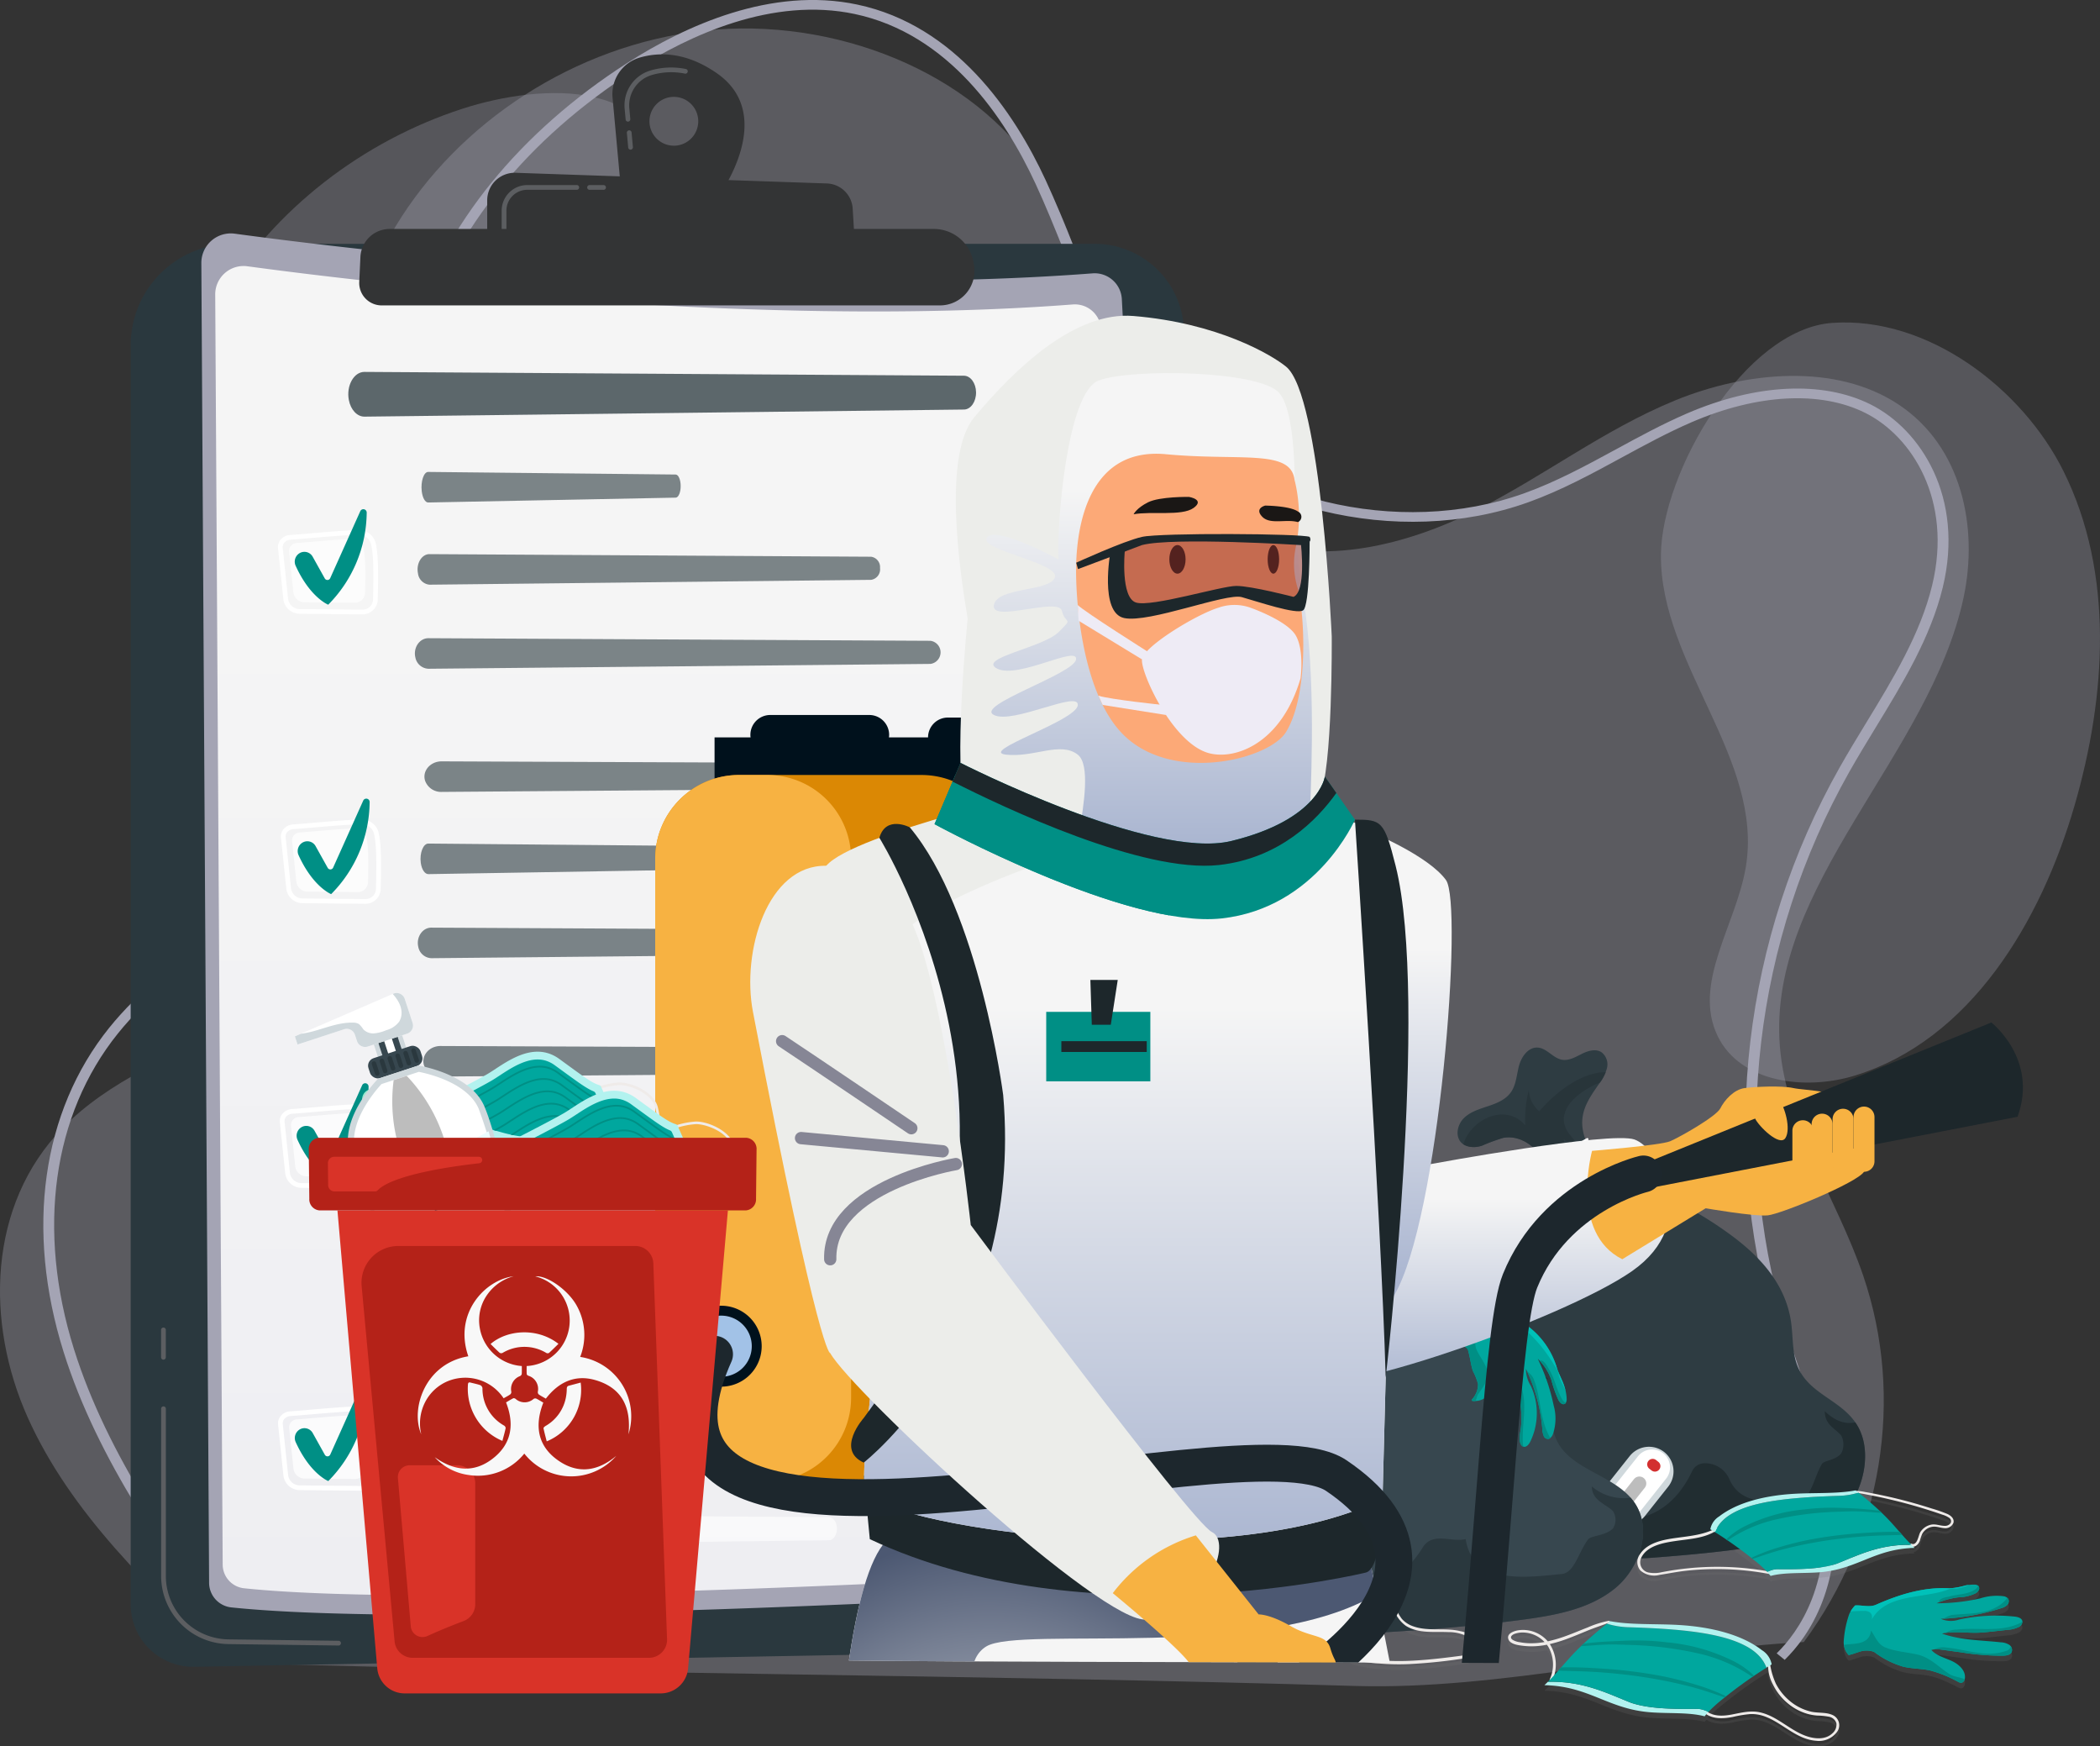 <svg xmlns="http://www.w3.org/2000/svg" xmlns:xlink="http://www.w3.org/1999/xlink" width="440.875" height="366.54" viewBox="0 0 440.875 366.54">
  <rect x="0" y="0" width="440.875" height="366.54" fill="#333333" stroke="none"/>
  <defs>
    <linearGradient id="linear-gradient" x1="0.5" x2="0.5" y2="1" gradientUnits="objectBoundingBox">
      <stop offset="0" stop-color="#f5f5f5"/>
      <stop offset="0.25" stop-color="#f5f5f5"/>
      <stop offset="1" stop-color="#eeeef2"/>
    </linearGradient>
    <clipPath id="clip-path">
      <path id="Trazado_150181" data-name="Trazado 150181" d="M-2318.433,1408.422c-294.729-2.81-340.641,3.245-342.356-14.495s-11.058-254.918,59.6-267.95,257.818-23,272.145,57.119S-2318.433,1408.422-2318.433,1408.422Z" transform="translate(2662.136 -1117.15)" fill="none"/>
    </clipPath>
    <linearGradient id="linear-gradient-2" x1="0.5" x2="0.5" y2="1" gradientUnits="objectBoundingBox">
      <stop offset="0" stop-color="#f5f5f5"/>
      <stop offset="0.25" stop-color="#f5f5f5"/>
      <stop offset="1" stop-color="#a7b3cf"/>
    </linearGradient>
    <radialGradient id="radial-gradient" cx="0.5" cy="0.5" r="0.5" gradientUnits="objectBoundingBox">
      <stop offset="0" stop-color="#f5f5f5"/>
      <stop offset="0.25" stop-color="#f5f5f5"/>
      <stop offset="1" stop-color="#4c5872"/>
    </radialGradient>
  </defs>
  <g id="img9" transform="translate(0 -0.137)">
    <path id="Trazado_151846" data-name="Trazado 151846" d="M459.654,440.964c16.51-22.333,21.207-51.319,12.465-76.914-5.527-16.182-16.134-31.215-17.491-48.09-2.713-33.738,31.479-61.014,38.572-94.241,3.118-14.6-.284-31.616-13.647-40.487-13.2-8.761-32.039-6.973-46.982-.837s-27.588,15.958-41.936,23.139-32.014,11.62-47.165,5.9c-15.347-5.789-24.053-20.381-28.929-34.6s-7.27-29.368-15.592-42.252c-13.716-21.234-42.96-32.812-70.212-29.816s-51.6,19.408-64.662,40.969-15.343,47.639-8.842,71.454c3.3,12.078,8.731,23.645,11.693,35.792s3.234,25.443-3.38,36.385c-13.83,22.88-50.317,26.07-69.424,45.692-15.77,16.194-16.264,40.908-7.315,60.823s25.768,36.074,42.537,51.447c78.216,2.347,157.835,2.5,236.051,4.85C395.795,451.092,429.291,442.56,459.654,440.964Z" transform="translate(-80.961 -96.189)" fill="#a4a4b4" opacity="0.354" style="mix-blend-mode: multiply;isolation: isolate"/>
    <path id="Trazado_151847" data-name="Trazado 151847" d="M359.21,189.489c-.215,22.963,21.614,42.948,17.815,65.6-2.031,12.117-11.265,24.4-5.9,35.454,4.747,9.78,18.344,11.476,28.741,8.3,24.335-7.445,39.127-32.32,46.2-56.767,6.654-22.994,8.305-48.679-2.351-70.115-8.587-17.27-28.4-32.518-48.515-31.107C376.777,142.138,359.372,172.192,359.21,189.489Z" transform="translate(-10.513 -72.948)" fill="#a4a4b4" opacity="0.31" style="mix-blend-mode: multiply;isolation: isolate"/>
    <path id="Trazado_151848" data-name="Trazado 151848" d="M119.276,155.879c-16.255,27.121-16.989,62.867-1.858,90.63,4.781,8.773,11.239,16.948,19.958,21.826s19.967,5.966,28.645,1.016c13.161-7.508,16.072-25.215,15.024-40.332s-4.472-30.963,1.349-44.952c3.8-9.118,11.081-16.228,17.545-23.7s12.5-16.184,12.831-26.055c.866-25.589-26.3-23.677-42.673-18.363C149.195,122.742,130.608,136.972,119.276,155.879Z" transform="translate(-73.038 -92.982)" fill="#a4a4b4" opacity="0.31" style="mix-blend-mode: multiply;isolation: isolate"/>
    <g id="Grupo_107069" data-name="Grupo 107069" transform="translate(9.095 0.138)" style="mix-blend-mode: multiply;isolation: isolate">
      <path id="Trazado_151849" data-name="Trazado 151849" d="M453.487,446.115l-1.68-1.371c4.622-4.516,12-14.868,9.5-33.48-1.111-8.285-3.867-16.47-6.533-24.384-1.19-3.536-2.421-7.192-3.5-10.823-11.462-38.74-6.448-81.475,13.756-117.246,1.794-3.174,3.736-6.36,5.615-9.44,5.569-9.131,11.326-18.574,13.8-28.774,4.342-17.9-4.242-31.315-14.054-36.205-9.414-4.694-22.7-3.976-36.458,1.969-5.032,2.174-9.922,4.834-14.652,7.405-6.25,3.4-12.712,6.914-19.652,9.4-27.3,9.791-61.434,1.47-79.4-19.352-8.632-10.006-13.506-22.1-18.219-33.8-1.826-4.532-3.715-9.219-5.792-13.7-6.459-13.942-18.282-31.442-37.921-35.628-17.256-3.68-34.734,4.408-46.355,11.84-22.234,14.22-37.906,33.479-44.133,54.227-4.2,13.992-4.366,29.22-4.53,43.947-.243,21.932-.5,44.611-14.35,62.875-6.3,8.309-14.973,14.938-23.355,21.35-7.852,6-15.971,12.213-22.023,19.739C89.849,331.719,86.487,355.861,94.34,380.9c7.057,22.5,21.441,42.464,35.352,61.771l-1.912,1.1c-14-19.432-28.48-39.527-35.629-62.322-8.041-25.64-4.554-50.415,9.566-67.971,6.213-7.725,14.437-14.014,22.39-20.1,8.27-6.324,16.822-12.864,22.952-20.945,13.471-17.757,13.708-39.128,13.959-61.754.165-14.854.335-30.214,4.61-44.455,6.361-21.2,22.345-40.858,45-55.354,12.005-7.678,30.114-16.021,48.207-12.163,20.573,4.385,32.833,22.448,39.494,36.828,2.1,4.528,4,9.238,5.831,13.792,4.654,11.547,9.465,23.489,17.88,33.243,17.362,20.128,50.358,28.171,76.749,18.707,6.763-2.425,13.145-5.9,19.317-9.251,4.775-2.6,9.712-5.283,14.842-7.5,14.43-6.236,28.483-6.937,38.556-1.915,10.522,5.245,19.758,19.5,15.17,38.412-2.545,10.486-8.382,20.059-14.029,29.317-1.87,3.066-3.8,6.236-5.581,9.382-19.957,35.333-24.909,77.545-13.587,115.81,1.064,3.6,2.29,7.237,3.474,10.758,2.693,8,5.478,16.267,6.615,24.728C466.174,430.439,458.37,441.344,453.487,446.115Z" transform="translate(-87.906 -97.739)" fill="#a4a4b4"/>
    </g>
    <g id="Grupo_127506" data-name="Grupo 127506" transform="translate(27.436 11.548)">
      <g id="Grupo_91555" data-name="Grupo 91555" transform="translate(0 0)">
        <path id="Trazado_150481" data-name="Trazado 150481" d="M593.251,565.023a21.294,21.294,0,0,1,21.294-21.294H795.632a18.761,18.761,0,0,1,18.736,17.807l13.367,262.542a13.835,13.835,0,0,1-13.565,14.536l-207.549,3.772a13.132,13.132,0,0,1-13.371-13.13Z" transform="translate(-593.251 -503.966)" fill="#2a383e"/>
        <path id="Trazado_150482" data-name="Trazado 150482" d="M663.922,1867.729h-.007l-23.223-.3a14.322,14.322,0,0,1-14.083-14.266V1818.1a.5.5,0,1,1,.992,0v35.063a13.327,13.327,0,0,0,13.1,13.275l23.223.3a.5.5,0,0,1-.006.992Z" transform="translate(-620.218 -1533.774)" fill="#5c5e61"/>
        <path id="Trazado_150483" data-name="Trazado 150483" d="M627.1,1737.949a.5.5,0,0,1-.5-.5v-5.679a.5.5,0,1,1,.992,0v5.679A.5.5,0,0,1,627.1,1737.949Z" transform="translate(-620.218 -1463.988)" fill="#5c5e61"/>
        <g id="Grupo_91553" data-name="Grupo 91553" transform="translate(14.835 37.577)">
          <path id="Trazado_150484" data-name="Trazado 150484" d="M670.682,538.549a6.185,6.185,0,0,1,7.015-6.169c24.729,3.354,109.766,13.725,180.073,8.328a5.72,5.72,0,0,1,6.159,5.394l14.016,263.712a6.582,6.582,0,0,1-6.184,6.922c-29.57,1.75-151.349,8.515-194.785,3.965a5.215,5.215,0,0,1-4.666-5.161Z" transform="translate(-670.682 -532.323)" fill="#a4a4b4"/>
          <path id="Trazado_150485" data-name="Trazado 150485" d="M685.885,574.031a5.953,5.953,0,0,1,6.751-5.937c23.8,3.227,105.633,13.209,173.293,8.015a5.5,5.5,0,0,1,5.927,5.191l13.488,253.782a6.334,6.334,0,0,1-5.951,6.661c-28.456,1.684-145.649,8.194-187.45,3.816a5.018,5.018,0,0,1-4.49-4.966Z" transform="translate(-682.973 -561.196)" fill="url(#linear-gradient)"/>
          <g id="Grupo_91552" data-name="Grupo 91552" transform="translate(16.08 29.067)">
            <g id="Grupo_91531" data-name="Grupo 91531" transform="translate(14.768)" opacity="0.75">
              <path id="Trazado_150486" data-name="Trazado 150486" d="M831.8,689.924c.394,2.075,1.75,3.515,3.295,3.5l125.854-1.491c1.424-.017,2.563-1.649,2.532-3.627-.03-1.923-1.157-3.463-2.542-3.472l-125.857-.8C832.859,684.019,831.232,686.938,831.8,689.924Z" transform="translate(-831.686 -684.033)" fill="#2a383e"/>
            </g>
            <g id="Grupo_91536" data-name="Grupo 91536" transform="translate(0 20.996)">
              <g id="Grupo_91532" data-name="Grupo 91532" transform="translate(30.14)" opacity="0.6">
                <path id="Trazado_150487" data-name="Trazado 150487" d="M911.968,797.644c.163,1.418.723,2.4,1.36,2.389l51.959-1.019c.588-.012,1.058-1.126,1.045-2.478-.013-1.314-.478-2.366-1.049-2.372l-51.961-.545C912.406,793.61,911.734,795.6,911.968,797.644Z" transform="translate(-911.922 -793.62)" fill="#2a383e"/>
              </g>
              <g id="Grupo_91533" data-name="Grupo 91533" transform="translate(29.317 17.252)" opacity="0.6">
                <path id="Trazado_150488" data-name="Trazado 150488" d="M907.706,887.688a2.684,2.684,0,0,0,2.427,2.389l92.71-1.018a2.225,2.225,0,0,0,1.865-2.478,2.195,2.195,0,0,0-1.872-2.372l-92.712-.545C908.487,883.654,907.289,885.649,907.706,887.688Z" transform="translate(-907.623 -883.664)" fill="#2a383e"/>
              </g>
              <g id="Grupo_91534" data-name="Grupo 91534" transform="translate(28.754 34.897)" opacity="0.6">
                <path id="Trazado_150489" data-name="Trazado 150489" d="M904.779,979.784a2.91,2.91,0,0,0,2.759,2.389l105.386-1.019a2.446,2.446,0,0,0-.008-4.849l-105.389-.545C905.666,975.75,904.3,977.745,904.779,979.784Z" transform="translate(-904.684 -975.76)" fill="#2a383e"/>
              </g>
              <g id="Grupo_91535" data-name="Grupo 91535" transform="translate(0 7.821)">
                <path id="Trazado_150490" data-name="Trazado 150490" d="M772.248,875.034h-.035L759.3,874.91a3.471,3.471,0,0,1-3.543-2.952l-1.135-10.835a2.354,2.354,0,0,1,.556-1.771,2.837,2.837,0,0,1,1.976-.975h0c1.088-.074,2.62-.2,4.242-.343,3.415-.291,7.666-.653,10.058-.683a3.609,3.609,0,0,1,3.616,2.529c.673,2.487.614,7.2.485,12.211A3.191,3.191,0,0,1,772.248,875.034Zm-15.027-15.667a1.837,1.837,0,0,0-1.284.623,1.37,1.37,0,0,0-.329,1.029l1.135,10.835a2.484,2.484,0,0,0,2.566,2.065l12.914.124h.026a2.2,2.2,0,0,0,2.316-1.976c.126-4.94.186-9.568-.452-11.927a2.665,2.665,0,0,0-2.646-1.8c-2.356.03-6.587.39-9.986.679-1.626.139-3.163.269-4.259.344Z" transform="translate(-754.608 -852.962)" fill="#fff"/>
                <path id="Trazado_150491" data-name="Trazado 150491" d="M768.471,868.046c2.713-.186,8.609-.784,11.405-.819a2.5,2.5,0,0,1,2.5,1.729c.539,2,.468,5.973.375,9.644a2.149,2.149,0,0,1-2.271,1.965l-10.319-.1a2.384,2.384,0,0,1-2.441-2l-.907-8.658A1.676,1.676,0,0,1,768.471,868.046Z" transform="translate(-764.469 -860.945)" fill="#fff" opacity="0.75"/>
                <path id="Trazado_150492" data-name="Trazado 150492" d="M774.048,843.663h0a1.982,1.982,0,0,1,2.734.744l2.547,4.566a.637.637,0,0,0,1.136-.049l6.318-14.065a.705.705,0,0,1,1.348.3,27.769,27.769,0,0,1-8.08,19.325s-3.788-1.472-6.839-8.171A2.079,2.079,0,0,1,774.048,843.663Z" transform="translate(-769.496 -834.441)" fill="#008f85"/>
              </g>
            </g>
            <g id="Grupo_91541" data-name="Grupo 91541" transform="translate(0.618 81.743)">
              <g id="Grupo_91537" data-name="Grupo 91537" transform="translate(30.14)" opacity="0.6">
                <path id="Trazado_150493" data-name="Trazado 150493" d="M915.269,1114.7a3.565,3.565,0,0,0,3.518,2.389l134.371-1.019a2.439,2.439,0,1,0-.011-4.849l-134.375-.545C916.4,1110.668,914.664,1112.663,915.269,1114.7Z" transform="translate(-915.148 -1110.678)" fill="#2a383e"/>
              </g>
              <g id="Grupo_91538" data-name="Grupo 91538" transform="translate(29.317 17.252)" opacity="0.6">
                <path id="Trazado_150494" data-name="Trazado 150494" d="M910.9,1204.746c.191,1.418.85,2.4,1.6,2.389l61.139-1.019c.692-.012,1.245-1.126,1.23-2.478-.015-1.314-.562-2.366-1.235-2.372l-61.141-.545C911.419,1200.713,910.629,1202.707,910.9,1204.746Z" transform="translate(-910.849 -1200.722)" fill="#2a383e"/>
              </g>
              <g id="Grupo_91539" data-name="Grupo 91539" transform="translate(28.754 34.897)" opacity="0.6">
                <path id="Trazado_150495" data-name="Trazado 150495" d="M908,1296.843a2.911,2.911,0,0,0,2.759,2.388l105.387-1.019a2.446,2.446,0,0,0-.009-4.849l-105.389-.545C908.892,1292.809,907.53,1294.8,908,1296.843Z" transform="translate(-907.91 -1292.818)" fill="#2a383e"/>
              </g>
              <g id="Grupo_91540" data-name="Grupo 91540" transform="translate(0 7.821)">
                <path id="Trazado_150496" data-name="Trazado 150496" d="M775.474,1192.092h-.035l-12.914-.124a3.471,3.471,0,0,1-3.543-2.953l-1.135-10.834a2.355,2.355,0,0,1,.556-1.771,2.837,2.837,0,0,1,1.976-.975h0c1.088-.074,2.62-.2,4.242-.343,3.416-.292,7.666-.653,10.058-.682a3.608,3.608,0,0,1,3.616,2.529c.673,2.487.614,7.2.486,12.211A3.191,3.191,0,0,1,775.474,1192.092Zm-15.027-15.668a1.838,1.838,0,0,0-1.285.624,1.369,1.369,0,0,0-.329,1.029l1.135,10.835a2.484,2.484,0,0,0,2.566,2.064l12.913.124h.026a2.2,2.2,0,0,0,2.316-1.976c.126-4.94.186-9.568-.452-11.927a2.664,2.664,0,0,0-2.646-1.8c-2.356.03-6.587.39-9.986.679-1.627.139-3.163.27-4.259.344Z" transform="translate(-757.835 -1170.021)" fill="#fff"/>
                <path id="Trazado_150497" data-name="Trazado 150497" d="M771.7,1185.1c2.713-.185,8.609-.784,11.405-.819a2.5,2.5,0,0,1,2.5,1.729c.54,2,.468,5.973.375,9.644a2.149,2.149,0,0,1-2.271,1.966l-10.319-.1a2.384,2.384,0,0,1-2.441-2l-.907-8.658A1.676,1.676,0,0,1,771.7,1185.1Z" transform="translate(-767.695 -1178.003)" fill="#fff" opacity="0.75"/>
                <path id="Trazado_150498" data-name="Trazado 150498" d="M777.274,1160.722h0a1.982,1.982,0,0,1,2.734.743l2.547,4.566a.637.637,0,0,0,1.136-.049l6.318-14.065a.705.705,0,0,1,1.348.3,27.766,27.766,0,0,1-8.08,19.325s-3.788-1.472-6.839-8.171A2.079,2.079,0,0,1,777.274,1160.722Z" transform="translate(-772.723 -1151.5)" fill="#008f85"/>
              </g>
            </g>
            <g id="Grupo_91546" data-name="Grupo 91546" transform="translate(0.392 141.481)">
              <g id="Grupo_91542" data-name="Grupo 91542" transform="translate(30.14)" opacity="0.6">
                <path id="Trazado_150499" data-name="Trazado 150499" d="M914.088,1426.5a3.565,3.565,0,0,0,3.517,2.388l134.371-1.019a2.44,2.44,0,1,0-.011-4.849l-134.375-.545C915.219,1422.464,913.483,1424.459,914.088,1426.5Z" transform="translate(-913.967 -1422.474)" fill="#2a383e"/>
              </g>
              <g id="Grupo_91543" data-name="Grupo 91543" transform="translate(29.317 17.252)" opacity="0.6">
                <path id="Trazado_150500" data-name="Trazado 150500" d="M909.751,1516.542a2.683,2.683,0,0,0,2.427,2.388l92.71-1.019a2.225,2.225,0,0,0,1.865-2.478,2.195,2.195,0,0,0-1.872-2.371l-92.712-.545C910.532,1512.508,909.334,1514.5,909.751,1516.542Z" transform="translate(-909.668 -1512.518)" fill="#2a383e"/>
              </g>
              <g id="Grupo_91544" data-name="Grupo 91544" transform="translate(28.754 34.897)" opacity="0.6">
                <path id="Trazado_150501" data-name="Trazado 150501" d="M906.777,1608.638c.169,1.418.752,2.4,1.416,2.389l54.093-1.019c.612-.011,1.1-1.126,1.088-2.478-.013-1.313-.5-2.365-1.092-2.371l-54.095-.545C907.233,1604.6,906.534,1606.6,906.777,1608.638Z" transform="translate(-906.728 -1604.614)" fill="#2a383e"/>
              </g>
              <g id="Grupo_91545" data-name="Grupo 91545" transform="translate(0 7.821)">
                <path id="Trazado_150502" data-name="Trazado 150502" d="M774.292,1503.889h-.036l-12.914-.124a3.471,3.471,0,0,1-3.543-2.953l-1.135-10.835a2.356,2.356,0,0,1,.556-1.771,2.838,2.838,0,0,1,1.976-.975h0c1.088-.074,2.62-.2,4.242-.343,3.416-.291,7.666-.653,10.058-.683a3.61,3.61,0,0,1,3.616,2.53c.673,2.487.614,7.2.486,12.211A3.192,3.192,0,0,1,774.292,1503.889Zm-15.027-15.667a1.836,1.836,0,0,0-1.284.624,1.37,1.37,0,0,0-.329,1.029l1.135,10.835a2.484,2.484,0,0,0,2.566,2.064l12.914.124h.026a2.2,2.2,0,0,0,2.316-1.976c.126-4.939.186-9.568-.452-11.927a2.665,2.665,0,0,0-2.646-1.8c-2.356.029-6.587.39-9.986.679-1.626.139-3.163.269-4.259.344Z" transform="translate(-756.653 -1481.816)" fill="#fff"/>
                <path id="Trazado_150503" data-name="Trazado 150503" d="M770.516,1496.9c2.713-.185,8.609-.784,11.405-.819a2.5,2.5,0,0,1,2.5,1.728c.54,2,.468,5.973.374,9.645a2.148,2.148,0,0,1-2.271,1.965l-10.32-.1a2.384,2.384,0,0,1-2.441-2l-.907-8.658A1.676,1.676,0,0,1,770.516,1496.9Z" transform="translate(-766.514 -1489.799)" fill="#fff" opacity="0.75"/>
                <path id="Trazado_150504" data-name="Trazado 150504" d="M776.093,1472.517h0a1.982,1.982,0,0,1,2.734.744l2.547,4.566a.636.636,0,0,0,1.136-.05l6.318-14.064a.705.705,0,0,1,1.349.3,27.769,27.769,0,0,1-8.08,19.325s-3.788-1.473-6.839-8.172A2.079,2.079,0,0,1,776.093,1472.517Z" transform="translate(-771.541 -1463.296)" fill="#008f85"/>
              </g>
            </g>
            <g id="Grupo_91551" data-name="Grupo 91551" transform="translate(0.015 204.927)">
              <g id="Grupo_91547" data-name="Grupo 91547" transform="translate(30.14)" opacity="0.6">
                <path id="Trazado_150505" data-name="Trazado 150505" d="M912.123,1757.642a3.565,3.565,0,0,0,3.518,2.388l134.371-1.019a2.44,2.44,0,1,0-.011-4.849l-134.375-.545C913.254,1753.608,911.518,1755.6,912.123,1757.642Z" transform="translate(-912.002 -1753.618)" fill="#2a383e"/>
              </g>
              <g id="Grupo_91548" data-name="Grupo 91548" transform="translate(29.317 17.252)" opacity="0.6">
                <path id="Trazado_150506" data-name="Trazado 150506" d="M907.787,1847.686a2.683,2.683,0,0,0,2.427,2.388l92.71-1.018a2.226,2.226,0,0,0,1.865-2.478,2.195,2.195,0,0,0-1.872-2.372l-92.712-.545C908.567,1843.652,907.37,1845.647,907.787,1847.686Z" transform="translate(-907.703 -1843.662)" fill="#2a383e"/>
              </g>
              <g id="Grupo_91549" data-name="Grupo 91549" transform="translate(28.754 34.897)" opacity="0.6">
                <path id="Trazado_150507" data-name="Trazado 150507" d="M904.84,1939.783c.265,1.417,1.177,2.4,2.215,2.388l84.6-1.019c.957-.011,1.723-1.125,1.7-2.477-.021-1.313-.778-2.365-1.709-2.371l-84.606-.545C905.552,1935.749,904.459,1937.742,904.84,1939.783Z" transform="translate(-904.764 -1935.758)" fill="#fff"/>
              </g>
              <g id="Grupo_91550" data-name="Grupo 91550" transform="translate(0 7.821)">
                <path id="Trazado_150508" data-name="Trazado 150508" d="M772.328,1835.032h-.035l-12.914-.124a3.471,3.471,0,0,1-3.543-2.952l-1.135-10.835a2.354,2.354,0,0,1,.556-1.771,2.835,2.835,0,0,1,1.976-.975h0c1.088-.074,2.62-.2,4.242-.343,3.415-.291,7.666-.653,10.058-.683a3.608,3.608,0,0,1,3.616,2.529c.673,2.487.614,7.2.486,12.211A3.191,3.191,0,0,1,772.328,1835.032ZM757.3,1819.365a1.839,1.839,0,0,0-1.284.624,1.371,1.371,0,0,0-.329,1.029l1.135,10.835a2.483,2.483,0,0,0,2.566,2.064l12.913.124h.026a2.2,2.2,0,0,0,2.316-1.975c.126-4.94.186-9.568-.452-11.927a2.665,2.665,0,0,0-2.646-1.8c-2.356.03-6.587.39-9.986.679-1.626.138-3.163.269-4.259.344Z" transform="translate(-754.689 -1812.961)" fill="#fff"/>
                <path id="Trazado_150509" data-name="Trazado 150509" d="M768.551,1828.044c2.713-.186,8.609-.784,11.406-.819a2.5,2.5,0,0,1,2.5,1.729c.54,2,.468,5.973.375,9.644a2.148,2.148,0,0,1-2.271,1.965l-10.319-.1a2.384,2.384,0,0,1-2.441-2l-.907-8.659A1.676,1.676,0,0,1,768.551,1828.044Z" transform="translate(-764.549 -1820.944)" fill="#fff" opacity="0.75"/>
                <path id="Trazado_150510" data-name="Trazado 150510" d="M774.128,1803.662h0a1.981,1.981,0,0,1,2.734.744l2.547,4.566a.637.637,0,0,0,1.137-.05l6.318-14.065a.705.705,0,0,1,1.348.305,27.769,27.769,0,0,1-8.08,19.324s-3.788-1.472-6.839-8.171A2.079,2.079,0,0,1,774.128,1803.662Z" transform="translate(-769.577 -1794.44)" fill="#008f85"/>
              </g>
            </g>
          </g>
        </g>
        <path id="Trazado_150511" data-name="Trazado 150511" d="M1143.023,340.16c-6.541-4.551-12.229-4.461-16.232-3.279a7.985,7.985,0,0,0-5.672,8.4l1.727,18.846,20.547,1.823S1155.852,349.085,1143.023,340.16Zm-9.036,15.2a5.123,5.123,0,1,1,5.123-5.123A5.123,5.123,0,0,1,1133.987,355.365Z" transform="translate(-1019.955 -336.194)" fill="#333435"/>
        <g id="Grupo_91554" data-name="Grupo 91554" transform="translate(103.67 2.76)">
          <path id="Trazado_150512" data-name="Trazado 150512" d="M1135.615,367.84a.5.5,0,0,1-.493-.451l-.275-3a.5.5,0,1,1,.988-.09l.275,3a.5.5,0,0,1-.449.539Zm-.539-5.882a.5.5,0,0,1-.493-.451l-.209-2.279a7.623,7.623,0,0,1,5.4-8,15.358,15.358,0,0,1,7.51-.308.5.5,0,0,1-.2.971,14.39,14.39,0,0,0-7.029.288,6.629,6.629,0,0,0-4.7,6.957l.209,2.278a.5.5,0,0,1-.448.539Z" transform="translate(-1134.342 -350.598)" fill="#5c5e61"/>
        </g>
        <path id="Trazado_150513" data-name="Trazado 150513" d="M983.911,481.162v-9.476a5.782,5.782,0,0,1,5.98-5.779l65.329,2.238a5.624,5.624,0,0,1,5.421,5.283l.546,9.1Z" transform="translate(-909.062 -441.052)" fill="#333435"/>
        <path id="Trazado_150514" data-name="Trazado 150514" d="M1097.105,480.374H1094.3a.5.5,0,1,1,0-.992h2.809a.5.5,0,1,1,0,.992Z" transform="translate(-997.897 -451.948)" fill="#5c5e61"/>
        <path id="Trazado_150515" data-name="Trazado 150515" d="M1000.275,489.082a.5.5,0,0,1-.5-.5v-3.833a5.377,5.377,0,0,1,5.371-5.371h10.329a.5.5,0,1,1,0,.992H1005.15a4.385,4.385,0,0,0-4.38,4.379v3.833A.5.5,0,0,1,1000.275,489.082Z" transform="translate(-921.89 -451.948)" fill="#5c5e61"/>
        <path id="Trazado_150516" data-name="Trazado 150516" d="M843.892,533.286a6.156,6.156,0,0,1,6.149-5.86l114.239,0a8.444,8.444,0,0,1,8.32,7l.1.558a7.252,7.252,0,0,1-7.145,8.488h-117.2a4.714,4.714,0,0,1-4.709-4.941Z" transform="translate(-795.662 -490.784)" fill="#333435"/>
      </g>
    </g>
    <g id="Grupo_127507" data-name="Grupo 127507" transform="translate(239.041 219.998)">
      <g id="Grupo_90349" data-name="Grupo 90349" transform="translate(0.903 94.115)" opacity="0.18" style="mix-blend-mode: multiply;isolation: isolate">
        <path id="Trazado_149749" data-name="Trazado 149749" d="M1941.321,490.727c-3.3-.828-6.832.133-10.062-1.076a5.563,5.563,0,0,1-2.248-1.5,10.247,10.247,0,0,1-1.485-2.779c-.562-1.293-1.491-2.8-2.9-3.194.038-.177.075-.353.108-.527-3.763-.844-7.117-2.918-10.687-4.378a34.4,34.4,0,0,0-18.1-2.151,13.765,13.765,0,0,0-4.277,1.24.234.234,0,0,0-.131.006c-2.8.982-5.481-.734-7.925-1.875a9.958,9.958,0,0,0-3.885-1.078,5.022,5.022,0,0,0-3.473,1.116,4.9,4.9,0,0,0-1.54,2.852,5.658,5.658,0,0,0,.455,3.331,7.581,7.581,0,0,0,2.272,2.783,12.487,12.487,0,0,0,3.582,1.824c2.416.851,5.148,1.422,6.985,3.35a5.7,5.7,0,0,1,.582.719.25.25,0,0,0,.072.069c-.068.129-.127.262-.2.388,3.212.48,5.654,2.135,8.684,3.3,6.933,2.667,15.145.348,21.867,3.506l.017-.046a22.8,22.8,0,0,0,5.227.9,49.476,49.476,0,0,0,6.233.124,110.339,110.339,0,0,0,12.676-1.374,2.346,2.346,0,0,0,1.978-1.082,2.237,2.237,0,0,0-.09-1.834A5.318,5.318,0,0,0,1941.321,490.727Zm-58.558-5.36a21.464,21.464,0,0,1-3.89-1.523,7.974,7.974,0,0,1-2.668-2.336,5.547,5.547,0,0,1-1.072-3.173,4.677,4.677,0,0,1,1.019-2.959c1.748-2.1,4.7-1.43,6.864-.447,2.459,1.117,4.965,2.8,7.8,2.268a2.912,2.912,0,0,0,.3-.082c0,.152,0,.3-.007.455-.02.726-.065,1.461-.133,2.2-.008.1-.018.2-.028.3a42.7,42.7,0,0,1-.815,5.016c-.019.1-.043.2-.065.294-.026.116-.052.23-.08.345a17.247,17.247,0,0,1-1.031,3.175c-.014.031-.032.059-.047.09C1887.449,486.988,1885.035,486.1,1882.763,485.366Zm60.41,10.275c-3.9.519-7.8,1.041-11.725,1.25a53.4,53.4,0,0,1-6.587-.025c-1.118-.079-2.236-.19-3.345-.361-.771-.118-1.534-.269-2.3-.381.034-.091.066-.182.1-.272.338-.848.731-1.69,1.139-2.526.118-.242.239-.485.358-.725.421-.848.846-1.689,1.235-2.523.339-.73.663-1.509.964-2.316.069-.188.14-.379.206-.57a39.958,39.958,0,0,0,1.31-4.564c1.39.343,2.213,2.063,2.7,3.282a7.108,7.108,0,0,0,2.6,3.673c2.649,1.681,5.954,1.188,8.921,1.325a8.668,8.668,0,0,1,4.725,1.321,2.972,2.972,0,0,1,1.278,1.882C1944.918,495.165,1944.062,495.523,1943.173,495.642Z" transform="translate(-1874.636 -461.171)" fill="#757575"/>
        <path id="Trazado_149750" data-name="Trazado 149750" d="M2115.432,463.308c1.864-.288,3.7-.667,5.582-.871,1.82-.2,3.65-.31,5.48-.339a59.781,59.781,0,0,1,11.892,1.01c.116.135.241.271.345.406,2.917-.776,6.568-.5,10.11-.751,8.108-.577,11.63-4.953,20.128-5.126-.087-.082-.171-.165-.256-.248a1.8,1.8,0,0,0,1.352-1.252,9.893,9.893,0,0,1,.5-1.451,2.96,2.96,0,0,1,1.232-1.191,2.856,2.856,0,0,1,1.588-.3c.6.058,1.178.262,1.783.3a1.821,1.821,0,0,0,1.949-1.136c.216-.869-.542-1.5-1.243-1.824a29.078,29.078,0,0,0-3.344-1.167q-3.751-1.211-7.587-2.137-2.088-.5-4.193-.917c-.716-.142-1.434-.278-2.155-.4a12.656,12.656,0,0,0-1.9-.244l-.132-.1c-3.731.72-8.525.471-12.8.709-6.81.381-12.343,2.042-15.826,4.749a4.015,4.015,0,0,0-1.861,2.7c.111.068.222.137.333.206a28.2,28.2,0,0,1-7.457,1.608c-2.685.368-6.023.956-7.638,3.4a2.746,2.746,0,0,0,.1,3.467A4.45,4.45,0,0,0,2115.432,463.308Zm44.413-16.688q1.719.337,3.426.73,3.329.767,6.606,1.737,1.681.5,3.343,1.049.791.262,1.576.537a4.847,4.847,0,0,1,1.36.619.874.874,0,0,1,.382,1.125,1.449,1.449,0,0,1-1.291.6c-.993-.013-1.882-.461-2.888-.236a3.549,3.549,0,0,0-2.184,1.525c-.44.687-.623,2.952-1.876,2.46a.216.216,0,0,0-.2.016c-.61-.618-1.19-1.245-1.75-1.876-.18-.2-.361-.408-.539-.611-.628-.716-1.248-1.428-1.886-2.123-.557-.608-1.183-1.245-1.855-1.891-.157-.15-.317-.3-.479-.455-1.337-1.254-2.827-2.529-4.31-3.7.281.057.565.1.846.157Zm-48.27,13.083c1.262-2.609,4.845-3.167,7.4-3.538,2.652-.385,5.591-.539,7.958-1.908.042.026.086.052.127.079.792.5,1.575,1.007,2.342,1.527.105.07.21.141.313.212,1.752,1.2,3.431,2.441,4.965,3.659.094.073.188.148.278.22l.323.26a28.611,28.611,0,0,1,2.561,2.29,60.845,60.845,0,0,0-19.356-.22c-.87.131-1.734.289-2.6.448a6.6,6.6,0,0,1-2.62.1A2.185,2.185,0,0,1,2111.576,459.7Z" transform="translate(-2006.951 -445.57)" fill="#757575"/>
        <path id="Trazado_149751" data-name="Trazado 149751" d="M2117.216,527.647c-1.393-.676-3.053-.406-4.534-.733a10.71,10.71,0,0,1-4.424-2.172,11.85,11.85,0,0,1-3.025-3.715,13.146,13.146,0,0,1-1.151-3.857l.279-.172a4.467,4.467,0,0,0-2.069-3c-3.875-3.012-10.031-4.86-17.607-5.283-4.753-.266-10.085.011-14.237-.789l-.085.066a.182.182,0,0,0-.215-.134,20.127,20.127,0,0,0-4.387,1.377c-1.436.551-2.848,1.158-4.292,1.692a30.073,30.073,0,0,1-4.113,1.234,6.852,6.852,0,0,0-6.258-2.31c-.871.148-2.431.672-2.009,1.867.389,1.1,2.217,1.27,3.17,1.388a15.466,15.466,0,0,0,4.894-.24c.107.144.217.285.31.438a7.393,7.393,0,0,1,.315,6.794.31.31,0,0,0-.025.157c-.125.129-.245.259-.373.387-.24.239-.484.475-.734.71,9.454.194,13.372,5.062,22.392,5.7,3.941.281,8-.028,11.249.835.115-.15.237-.3.364-.451,1.632,1.069,3.708.934,5.552.58a24.725,24.725,0,0,1,3.7-.606,8.038,8.038,0,0,1,3.3.609c3.608,1.438,6.448,4.714,10.5,5a4.694,4.694,0,0,0,4.335-1.813A2.346,2.346,0,0,0,2117.216,527.647Zm-63.549-15.092a12.05,12.05,0,0,1-2.144-.217,3.926,3.926,0,0,1-1.581-.524c-.685-.505-.115-1.029.467-1.237a5.068,5.068,0,0,1,1.611-.277,6.381,6.381,0,0,1,4.656,2A15.9,15.9,0,0,1,2053.667,512.554Zm4.108.177a28.826,28.826,0,0,0,3.545-1.069c1.5-.551,2.969-1.172,4.444-1.78,1.37-.565,2.788-1.007,4.162-1.555l-.152.117c-1.69,1.327-3.4,2.783-4.92,4.214-.181.168-.359.339-.532.506-.749.72-1.445,1.427-2.065,2.1-.71.774-1.4,1.566-2.1,2.362-.2.226-.4.454-.6.68q-.417.47-.851.938A7.846,7.846,0,0,0,2057.775,512.732Zm59.33,18.717c-1.385,1.343-3.53,1.207-5.239.663-3.614-1.152-6.293-4.294-10.056-5.079-1.979-.413-3.9.113-5.837.48a6.968,6.968,0,0,1-4.959-.485l.033-.039a30.131,30.131,0,0,1,3.072-2.774l.359-.289c.1-.081.205-.164.31-.245,1.706-1.356,3.572-2.738,5.523-4.071l.346-.236q1.283-.868,2.606-1.7l.321-.2a9.521,9.521,0,0,0,1.046,3.753,11.886,11.886,0,0,0,3.158,3.98,11.36,11.36,0,0,0,3.976,2.129,10.332,10.332,0,0,0,2.236.393,13.541,13.541,0,0,1,2.308.229,2,2,0,0,1,1.634,1.4A2.385,2.385,0,0,1,2117.1,531.449Z" transform="translate(-1972.357 -480.472)" fill="#757575"/>
        <path id="Trazado_149752" data-name="Trazado 149752" d="M2246.823,498.228a.169.169,0,0,0-.007-.03v0c-.131-.644-.939-.873-1.6-.944a36.9,36.9,0,0,0-11.663.615,5.326,5.326,0,0,1-3.852-.15c.2-.007.391-.022.586-.032l-.009.005c.143-.007.286-.02.429-.028.3-.018.6-.036.9-.06.219-.017.439-.038.66-.059.3-.027.6-.055.892-.088.227-.026.453-.055.679-.084.289-.037.578-.072.866-.114.236-.034.473-.074.709-.112.277-.045.554-.088.83-.137.251-.045.5-.1.75-.144s.521-.1.78-.155c.274-.058.547-.124.819-.187.235-.054.47-.105.7-.163.315-.078.63-.164.943-.249.19-.051.38-.1.568-.151q.754-.213,1.5-.451a4.147,4.147,0,0,0,1-.423,1.783,1.783,0,0,0,.28-.222,1.331,1.331,0,0,0,.362-.624.921.921,0,0,0-.08-.686.888.888,0,0,0-.228-.253s-.008-.012-.014-.016l0,0a1.877,1.877,0,0,0-.717-.312,11.2,11.2,0,0,0-4.961.464,42.1,42.1,0,0,1-9.134,1.016c.253-.11.513-.205.771-.3.174-.065.349-.131.524-.19s.382-.121.573-.178c.166-.05.331-.1.5-.146.225-.06.453-.11.681-.161.137-.03.272-.065.41-.092.369-.072.74-.133,1.113-.179a8.664,8.664,0,0,0,3.657-.866,1.607,1.607,0,0,0,.649-.682.915.915,0,0,0,.066-.231,1.017,1.017,0,0,0,0-.109.97.97,0,0,0,0-.13.769.769,0,0,0-.048-.166c-.008-.019-.008-.041-.017-.06a.655.655,0,0,0-.1-.139c-.014-.015-.021-.036-.036-.05h0a1.081,1.081,0,0,0-.662-.229,5.717,5.717,0,0,0-1.226.054l.012,0c-.036,0-.071.012-.105.017-.232.033-.46.07-.689.109h0c-.409.071-.831.183-1.256.292a7.039,7.039,0,0,1-2.117.309c-5.33-.323-10.533,1.282-15.416,3.447-1.347.6-2.909.041-4.379.143-.06.055-.128.128-.2.209l-.061.071c-.057.067-.115.139-.174.216-.019.025-.038.048-.057.073-.079.1-.157.212-.233.323-.008.011-.014.021-.021.032-.068.1-.132.2-.192.3-.008.015-.019.029-.028.043h0a2.958,2.958,0,0,0-.29.6,21.774,21.774,0,0,0-1.132,5.56,5.367,5.367,0,0,0,.058.946l0,0c0,.02.01.038.013.058.025.152.058.3.1.447.008.032.016.066.026.1a3.772,3.772,0,0,0,.18.492c.012.024.025.047.037.071a2.919,2.919,0,0,0,.217.379c.025.038.05.076.077.113a2.816,2.816,0,0,0,.338.392c.887-.2,1.729-.56,2.605-.8a4.431,4.431,0,0,1,1.369-.143,4.683,4.683,0,0,1,1.354.268,18.693,18.693,0,0,0,6.1,3.1q.349.084.7.147c1.173.212,2.371.274,3.557.422.474.059.945.132,1.412.234a16.174,16.174,0,0,1,3.014,1.017c.487.213.969.441,1.449.674s.958.472,1.436.706a2.532,2.532,0,0,0,.332.141.8.8,0,0,0,.347.04h0a.626.626,0,0,0,.268-.1.78.78,0,0,0,.073-.064.97.97,0,0,0,.133-.139,1.143,1.143,0,0,0,.063-.1,1.455,1.455,0,0,0,.083-.166c.016-.04.029-.077.042-.119.007-.022.018-.043.023-.065l-.007,0a1.523,1.523,0,0,0,.044-.192c.2-1.619-1.294-2.945-2.776-3.625s-3.177-1.09-4.265-2.3c.14-.024.32-.063.5-.1.1-.02.207-.036.311-.051.046-.007.094-.014.139-.018a1.665,1.665,0,0,1,.378-.007l4.952.672a51.933,51.933,0,0,0,8.865.691c.08,0,.16-.007.242-.014a3.071,3.071,0,0,0,.724-.133,1.2,1.2,0,0,0,.717-.549.929.929,0,0,0,.092-.278c0-.024.008-.048.01-.072a1.071,1.071,0,0,0,0-.277s0-.008,0-.012a1.244,1.244,0,0,0-.086-.288c-.008-.022-.018-.042-.027-.064a1.528,1.528,0,0,0-.146-.252l-.006-.011h0a1.527,1.527,0,0,0-.337-.337,3.6,3.6,0,0,0-1.729-.511c-4.177-.462-8.407-.417-12.364-1.834.258-.059.515-.1.774-.141.169-.025.34-.043.511-.061.115-.012.23-.025.347-.034.174-.013.35-.022.527-.03.112,0,.222-.009.333-.012q.275-.006.55-.005l.307,0q.3,0,.6.013l.208.007c.426.015.851.033,1.276.05l.061,0c.227.009.454.015.682.021l.262.007c.3,0,.594.006.891,0,1.11-.024,2.216-.145,3.32-.267l3.075-.339a6.193,6.193,0,0,0,2.358-.581,1.721,1.721,0,0,0,.7-.679A.875.875,0,0,0,2246.823,498.228Z" transform="translate(-2062.189 -470.768)" fill="#757575"/>
      </g>
      <g id="Grupo_90350" data-name="Grupo 90350" transform="translate(66.96 0)">
        <path id="Trazado_149753" data-name="Trazado 149753" d="M2046.585,358.66c-4.909-1.1-9.962-3.2-13.275-7.93a21.576,21.576,0,0,1-2.917-16.616c.968-4.15,3.151-7.893,3.307-12.217.091-2.534-.534-5.029-.571-7.565-.126-8.774,6.355-14.968,10.447-22.038a41.93,41.93,0,0,0,5.221-16.957c.232-2.5,2.594-3.567,4-1.792a29.337,29.337,0,0,0,6.553,6.024c4.575,3.1,9.593,4.982,14.415,7.409a79.181,79.181,0,0,1,11.35,6.983c5.677,4.178,11.387,9.992,12.568,18.188.429,2.976.233,6.149,1.219,8.9,2.312,6.464,9.662,7.328,12.868,13.144,3.067,5.56.97,13.768-3.167,18.066s-9.669,5.617-14.965,6.531c-8.474,1.461-17.007,2.246-25.539,2.89C2060.775,362.232,2053.819,360.283,2046.585,358.66Z" transform="translate(-2027.671 -254.561)" fill="#2e3c42"/>
        <path id="Trazado_149754" data-name="Trazado 149754" d="M2104.765,359.132c0,2.943,2.318,3.679,3.477,5.151a4.114,4.114,0,0,1,0,3.68c-1.159,1.472-3.477,1.472-4.055,2.208-1.739,2.943-2.319,7.359-4.635,7.359-5.023.638-12.225,1.829-14.806-4.1a5.524,5.524,0,0,0-5.259-3.364,2.888,2.888,0,0,0-2.53,1.577c-6.953,14.718-20.858,11.038-30.707,5.151-5.793-2.944-8.111-10.3-6.373-18.4,1.158-4.416,3.476-7.359,6.953-5.887-7.848-6.229-8.635-19.312-4.827-29.432-3.989,6.073-8.983,11.792-8.872,19.5.036,2.537.662,5.032.571,7.565-.156,4.324-2.338,8.067-3.307,12.217a21.575,21.575,0,0,0,2.917,16.616c3.313,4.731,8.366,6.829,13.275,7.93,7.234,1.623,14.191,3.572,21.511,3.02,8.532-.643,17.065-1.428,25.539-2.89,5.3-.913,10.827-2.233,14.965-6.531s6.234-12.505,3.167-18.066a10.8,10.8,0,0,0-.6-.952C2109.161,361.915,2106.963,361.28,2104.765,359.132Z" transform="translate(-2027.671 -282.812)" fill="#1d272b" opacity="0.72"/>
        <path id="Trazado_149755" data-name="Trazado 149755" d="M2043.3,263.868a12.914,12.914,0,0,0-.872-9.3c-1.558-2.783-4.818-4.723-7.951-4.122a39.286,39.286,0,0,0-4.4,1.617c-1.491.477-3.322.5-4.409-.631-1.322-1.369-.81-3.775.539-5.118s3.258-1.913,5.064-2.512,3.695-1.353,4.8-2.9c1.149-1.6,1.215-3.711,1.734-5.615s1.957-3.921,3.926-3.791c1.91.126,3.185,2.2,5.068,2.547,1.436.261,2.82-.542,4.126-1.2s2.929-1.164,4.165-.386a3.207,3.207,0,0,1,1.181,3.319,9.036,9.036,0,0,1-1.666,3.321c-1.43,2.055-2.949,4.163-3.4,6.624-.638,3.455,1,7.017,3.429,9.551s5.59,4.23,8.69,5.882c-.261-.139-6.072,4.292-6.8,4.713a51.529,51.529,0,0,1-7.812,3.69c-1.389.519-6.207,2.837-7.559,1.736C2040.029,270.381,2042.932,265.371,2043.3,263.868Z" transform="translate(-2024.896 -231.486)" fill="#2e3c42"/>
        <path id="Trazado_149756" data-name="Trazado 149756" d="M2050.223,256.615c-3.943-4.507.739-9.01,6.122-11.206a10.631,10.631,0,0,0,1.215-2.159c-5.031-.009-10.434,4.1-13.96,8.214a6.358,6.358,0,0,1-2.208-4.415,25.046,25.046,0,0,0-.736,7.359c-4.118-4.805-11.435-1.286-13,3.986a4.717,4.717,0,0,0,3.965.258,39.325,39.325,0,0,1,4.4-1.617c3.134-.6,6.394,1.339,7.952,4.122a12.907,12.907,0,0,1,.871,9.3c-.188.768-1.035,2.449-1.672,4.034a18.178,18.178,0,0,0,5.576-17.144,28.42,28.42,0,0,0,5.021,2.84A19.949,19.949,0,0,1,2050.223,256.615Z" transform="translate(-2026.444 -238.078)" fill="#263238" opacity="0.72"/>
        <path id="Trazado_149757" data-name="Trazado 149757" d="M2076.069,279.116c-.014-.014-.026-.029-.039-.043a2.791,2.791,0,0,1-.47.186q-1.735.6-3.473,1.2c-1.7.585-3.656,1.307-5.455.879a9.676,9.676,0,0,0,4.394-2.06,12.117,12.117,0,0,0,3.751-4.2.259.259,0,0,0-.351-.35c-2.968,1.662-5.906,3.693-9.366,4.07a.164.164,0,0,0,0,.327,10.168,10.168,0,0,0,4.778-1.309c1.383-.683,2.727-1.452,4.071-2.211a12.3,12.3,0,0,1-2.968,3.127,9.082,9.082,0,0,1-5.406,2.214c-.236.008-.36.349-.128.467,2.042,1.034,4.35.347,6.382-.354q1.862-.642,3.726-1.29a3.005,3.005,0,0,0,.882-.386A3.729,3.729,0,0,1,2076.069,279.116Z" transform="translate(-2047.315 -255.697)" fill="#fff"/>
      </g>
      <g id="Grupo_90351" data-name="Grupo 90351" transform="translate(97.106 83.793)">
        <path id="Trazado_149758" data-name="Trazado 149758" d="M2095.416,437.449h0a5.175,5.175,0,0,1-.836-7.249l4.887-6.163a5.174,5.174,0,0,1,7.249-.837h0a5.175,5.175,0,0,1,.836,7.249l-4.887,6.163A5.176,5.176,0,0,1,2095.416,437.449Z" transform="translate(-2093.469 -422.089)" fill="#cfd8dc"/>
        <path id="Trazado_149759" data-name="Trazado 149759" d="M2096.56,437.9h0a3.785,3.785,0,0,1-.612-5.3l6.191-7.807a3.785,3.785,0,0,1,5.3-.612h0a3.784,3.784,0,0,1,.611,5.3l-6.191,7.808A3.785,3.785,0,0,1,2096.56,437.9Z" transform="translate(-2094.403 -422.806)" fill="#fff"/>
        <path id="Trazado_149760" data-name="Trazado 149760" d="M2100.135,443.785h0a1.451,1.451,0,0,1-.236-2.039l3.882-4.9a1.453,1.453,0,0,1,2.04-.235h0a1.452,1.452,0,0,1,.235,2.039l-3.884,4.9A1.45,1.45,0,0,1,2100.135,443.785Z" transform="translate(-2096.896 -430.052)" fill="#bdbdbd"/>
        <path id="Trazado_149761" data-name="Trazado 149761" d="M2116.365,430.293l-.471-.374a1.152,1.152,0,0,1-.186-1.617h0a1.152,1.152,0,0,1,1.618-.187l.471.374a1.15,1.15,0,0,1,.186,1.616h0A1.152,1.152,0,0,1,2116.365,430.293Z" transform="translate(-2105.792 -425.327)" fill="#d32f2f"/>
      </g>
      <g id="Grupo_90352" data-name="Grupo 90352" transform="translate(0 15.335)">
        <path id="Trazado_149762" data-name="Trazado 149762" d="M1893.84,394.612c-6.235-1.1-12.653-3.2-16.861-7.93a17.853,17.853,0,0,1-3.706-16.616c1.231-4.15,4-7.893,4.2-12.217.116-2.534-.678-5.029-.725-7.565-.159-8.774,8.072-14.968,13.27-22.038a35.857,35.857,0,0,0,6.632-16.957,2.984,2.984,0,0,1,5.076-1.793,35.486,35.486,0,0,0,8.324,6.024c5.811,3.1,12.183,4.983,18.309,7.409a108.352,108.352,0,0,1,14.415,6.983c7.21,4.177,14.462,9.992,15.964,18.188.545,2.975.3,6.149,1.548,8.9,2.937,6.464,12.272,7.328,16.346,13.144,3.894,5.56,1.232,13.768-4.023,18.066s-12.28,5.617-19.007,6.531c-10.763,1.461-21.6,2.246-32.438,2.889C1911.864,398.185,1903.029,396.235,1893.84,394.612Z" transform="translate(-1872.582 -290.043)" fill="#37474f"/>
        <path id="Trazado_149763" data-name="Trazado 149763" d="M1943.107,333.718c2.943-1.471-2.943-7.359-.736-8.831,2.208-2.207,6.623-.736,10.3.736-4.441-2.96-9.356-6.041-13.5-9.718-.255-.131-.515-.251-.767-.386a35.473,35.473,0,0,1-8.323-6.024,2.984,2.984,0,0,0-5.077,1.793,36.338,36.338,0,0,1-1.823,7.777C1925.74,327.948,1934.707,335.657,1943.107,333.718Z" transform="translate(-1900.937 -290.043)" fill="#263238" opacity="0.72"/>
        <path id="Trazado_149764" data-name="Trazado 149764" d="M1967.736,395.085c0,2.944,2.944,3.68,4.415,5.151a3.34,3.34,0,0,1,0,3.679c-1.471,1.472-4.415,1.472-5.151,2.208-2.208,2.944-2.944,7.359-5.888,7.359-7.359.736-18.4,2.208-19.868-7.359-2.944.736-6.624-1.472-8.831,1.472-8.83,14.718-26.492,11.038-39,5.151-7.36-2.943-10.3-10.3-8.095-18.4,1.471-4.415,4.415-7.359,8.831-5.887-9.968-6.229-10.968-19.313-6.131-29.432-5.067,6.073-11.409,11.792-11.269,19.5.047,2.536.84,5.031.725,7.565-.2,4.324-2.969,8.067-4.2,12.218a17.853,17.853,0,0,0,3.706,16.616c4.208,4.731,10.626,6.829,16.861,7.93,9.189,1.623,18.024,3.573,27.322,3.021,10.837-.644,21.675-1.429,32.438-2.89,6.727-.914,13.752-2.233,19.007-6.531s7.918-12.505,4.023-18.066a11.276,11.276,0,0,0-.757-.952A10.349,10.349,0,0,1,1967.736,395.085Z" transform="translate(-1872.582 -318.294)" fill="#263238" opacity="0.72"/>
        <path id="Trazado_149765" data-name="Trazado 149765" d="M1927.975,275.554a75.679,75.679,0,0,1,13.079-7.46c2.353-1.046,4.888-1.99,7.441-1.659a10.2,10.2,0,0,1,6.664,4.315,24.43,24.43,0,0,1,3.338,7.406,10.129,10.129,0,0,0-4.211-.646,3.46,3.46,0,0,0-3.071,2.574c-.168,1.031.292,2.181-.23,3.085-.58,1-2.026,1.075-3.132.725a11.356,11.356,0,0,0-3.315-.993q.137,2.657.274,5.315a1.936,1.936,0,0,1-2.678-.095,6.87,6.87,0,0,1-1.462-2.586c-1.593-3.838-5.268-6.708-9.189-3.892-3.9,2.8,1.78,19.439-1.208,22.262-3.788,3.578-7.787-13.166-7.993-16.137C1921.9,282.286,1923.511,278.729,1927.975,275.554Z" transform="translate(-1900.403 -266.368)" fill="#37474f"/>
        <path id="Trazado_149766" data-name="Trazado 149766" d="M1956.1,272.972c-2.463.8-5.083,2.185-5.044,5.107a1.174,1.174,0,0,1-1.469,1.119,32.334,32.334,0,0,0-9.566-1.2,11.363,11.363,0,0,0-7.353,3.281,22,22,0,0,0-4.383,6.561,21.214,21.214,0,0,0-1.886,11.934c1.56,5.017,3.859,9.941,6.086,7.837,2.989-2.823-2.69-19.462,1.208-22.262,3.921-2.816,7.6.054,9.188,3.892a6.883,6.883,0,0,0,1.463,2.586,1.936,1.936,0,0,0,2.679.095l-.273-5.314a11.352,11.352,0,0,1,3.315.993c1.106.35,2.553.28,3.132-.725.522-.9.062-2.054.229-3.085a3.46,3.46,0,0,1,3.071-2.574,10.131,10.131,0,0,1,4.211.646,24.437,24.437,0,0,0-3.338-7.406A12.563,12.563,0,0,0,1956.1,272.972Z" transform="translate(-1902.612 -270.069)" fill="#263238" opacity="0.72"/>
        <path id="Trazado_149767" data-name="Trazado 149767" d="M1931.365,312.382a.245.245,0,0,0-.479.065,5.967,5.967,0,0,1-7.084,6.278c-.231-.041-.331.308-.1.355a6.329,6.329,0,0,0,7.533-4.976c.418,2.2.574,4.715-1.131,6.259a5.988,5.988,0,0,1-3.69,1.529,2.461,2.461,0,0,1-2.584-1.92c-.041-.315-.538-.328-.506,0a2.83,2.83,0,0,0,2.368,2.4,5.894,5.894,0,0,0,4.269-1.223C1932.784,319.136,1932.043,315.273,1931.365,312.382Z" transform="translate(-1901.017 -292.056)" fill="#fff"/>
      </g>
      <g id="Grupo_90354" data-name="Grupo 90354" transform="translate(0.903 105.186)">
        <path id="Trazado_149768" data-name="Trazado 149768" d="M1891.539,473.708c-2.8.982-5.481-.735-7.925-1.875a9.961,9.961,0,0,0-3.885-1.078,5.023,5.023,0,0,0-3.473,1.116,4.9,4.9,0,0,0-1.54,2.852,5.658,5.658,0,0,0,.455,3.332,7.582,7.582,0,0,0,2.272,2.783,12.5,12.5,0,0,0,3.582,1.823c2.416.851,5.148,1.422,6.985,3.35a5.712,5.712,0,0,1,.582.719c.182.264.616.014.433-.253-1.445-2.109-3.932-3.013-6.263-3.767a21.452,21.452,0,0,1-3.89-1.523,7.977,7.977,0,0,1-2.668-2.336,5.549,5.549,0,0,1-1.072-3.174,4.677,4.677,0,0,1,1.019-2.959c1.748-2.1,4.7-1.43,6.864-.447,2.459,1.117,4.965,2.8,7.8,2.268a4.485,4.485,0,0,0,.939-.316C1892.046,474.1,1891.839,473.6,1891.539,473.708Z" transform="translate(-1874.636 -470.751)" fill="#efebe9"/>
        <g id="Grupo_90353" data-name="Grupo 90353" transform="translate(13.826 1.324)">
          <path id="Trazado_149769" data-name="Trazado 149769" d="M1909.18,506.418a4.648,4.648,0,0,0-2.6-.438,9.987,9.987,0,0,1-.493.947c3.211.48,5.654,2.135,8.684,3.3,6.933,2.667,15.145.348,21.867,3.507q.141-.4.3-.795c-4.935-2.746-11.3-2.512-16.979-2.764C1916.04,509.847,1912.61,508.214,1909.18,506.418Z" transform="translate(-1906.087 -491.817)" fill="#b2f2ef"/>
          <path id="Trazado_149770" data-name="Trazado 149770" d="M1939.063,492.76c.422-.848.846-1.689,1.235-2.523.339-.73.664-1.509.964-2.316.069-.188.14-.379.207-.57a39.868,39.868,0,0,0,1.39-4.913,13.2,13.2,0,0,1-3.815-.95c-9.356-4.194-19.827-8.228-29.683-3.764-.02.727-.065,1.462-.134,2.2-.008.1-.017.2-.028.3a42.777,42.777,0,0,1-.815,5.016c-.019.1-.042.2-.065.294-.026.116-.053.23-.08.345a17.259,17.259,0,0,1-1.031,3.175,4.649,4.649,0,0,1,2.6.438c3.43,1.8,6.86,3.43,10.78,3.757,5.681.252,12.044.018,16.979,2.764.339-.848.731-1.69,1.138-2.526C1938.823,493.243,1938.944,493,1939.063,492.76Z" transform="translate(-1906.715 -474.89)" fill="#00a79e"/>
          <path id="Trazado_149771" data-name="Trazado 149771" d="M1935.044,476.3a34.4,34.4,0,0,0-18.1-2.151,12.665,12.665,0,0,0-4.826,1.551c0,.3,0,.6-.013.9,9.855-4.464,20.327-.431,29.682,3.764a13.207,13.207,0,0,0,3.815.95q.069-.319.129-.632C1941.969,479.834,1938.614,477.76,1935.044,476.3Z" transform="translate(-1909.459 -473.763)" fill="#b2f2ef"/>
          <path id="Trazado_149772" data-name="Trazado 149772" d="M1944.007,491.558c-.067.191-.137.382-.208.57-1.023-.619-1.984-1.338-3.009-1.955a29.743,29.743,0,0,0-3.461-1.69,52.264,52.264,0,0,0-13-3.956,46.815,46.815,0,0,0-12.6-.1c.01-.1.019-.2.028-.3a34.151,34.151,0,0,1,6.626-.819,40.159,40.159,0,0,1,13.855,1.878,29.474,29.474,0,0,1,6.442,2.807A36.884,36.884,0,0,1,1944.007,491.558Z" transform="translate(-1909.254 -479.097)" fill="#008f85"/>
          <path id="Trazado_149773" data-name="Trazado 149773" d="M1940.479,504.808c-.119.241-.24.484-.358.726-2.07-.916-4.1-1.909-6.219-2.729a76.6,76.6,0,0,0-8.236-2.67,85.008,85.008,0,0,0-8.47-1.762c-2.479-.387-4.969-.57-7.461-.79.022-.1.045-.2.065-.294a53.82,53.82,0,0,1,7.485.421,64.273,64.273,0,0,1,8.471,1.54,69.15,69.15,0,0,1,8.385,2.685A48.954,48.954,0,0,1,1940.479,504.808Z" transform="translate(-1908.132 -486.938)" fill="#008f85"/>
        </g>
        <path id="Trazado_149774" data-name="Trazado 149774" d="M2000.518,501.725a5.32,5.32,0,0,0-3.734-2.607c-3.3-.828-6.832.134-10.061-1.076a5.566,5.566,0,0,1-2.248-1.5,10.276,10.276,0,0,1-1.485-2.779c-.688-1.586-1.93-3.494-3.927-3.276a.252.252,0,1,0,.067.5c1.926-.3,2.978,1.867,3.562,3.32a7.106,7.106,0,0,0,2.6,3.673c2.648,1.681,5.954,1.188,8.921,1.325a8.673,8.673,0,0,1,4.725,1.321,2.971,2.971,0,0,1,1.277,1.883c.162,1.052-.695,1.411-1.583,1.53-3.9.519-7.8,1.041-11.725,1.25a53.385,53.385,0,0,1-6.587-.025c-1.118-.079-2.235-.19-3.344-.361-1.076-.164-2.137-.4-3.221-.492-.143-.012-.211.22-.076.279a19.532,19.532,0,0,0,6.039,1.205,49.5,49.5,0,0,0,6.232.124,110.367,110.367,0,0,0,12.676-1.374,2.348,2.348,0,0,0,1.979-1.082A2.238,2.238,0,0,0,2000.518,501.725Z" transform="translate(-1930.099 -481.801)" fill="#efebe9"/>
      </g>
      <g id="Grupo_90356" data-name="Grupo 90356" transform="translate(104.704 92.947)">
        <path id="Trazado_149775" data-name="Trazado 149775" d="M2139.243,469.974a60.8,60.8,0,0,0-20.754-.464c-.87.13-1.734.289-2.6.447a6.6,6.6,0,0,1-2.62.1,2.185,2.185,0,0,1-1.693-3.134c1.262-2.609,4.845-3.167,7.4-3.538,3-.436,6.369-.573,8.861-2.512.179-.138-.049-.414-.236-.307-2.671,1.531-5.66,1.784-8.649,2.194-2.685.369-6.023.956-7.638,3.4a2.746,2.746,0,0,0,.1,3.467,4.449,4.449,0,0,0,4.013.9c1.864-.289,3.7-.667,5.582-.871,1.82-.2,3.65-.309,5.48-.338a59.8,59.8,0,0,1,12.614,1.144C2139.429,470.532,2139.567,470.038,2139.243,469.974Z" transform="translate(-2110.752 -452.794)" fill="#efebe9"/>
        <path id="Trazado_149776" data-name="Trazado 149776" d="M2233.99,447.993a29.09,29.09,0,0,0-3.344-1.167q-3.751-1.211-7.586-2.136-2.088-.5-4.193-.917c-.717-.142-1.434-.278-2.155-.4a10.339,10.339,0,0,0-2.134-.247.115.115,0,0,0-.029.226,9.878,9.878,0,0,0,1.7.392l1.718.334q1.717.337,3.425.73,3.33.767,6.607,1.737,1.68.5,3.343,1.048c.528.175,1.052.354,1.576.537a4.855,4.855,0,0,1,1.359.619.874.874,0,0,1,.383,1.125,1.449,1.449,0,0,1-1.291.6c-.993-.013-1.882-.461-2.888-.236a3.552,3.552,0,0,0-2.184,1.525c-.44.687-.623,2.952-1.876,2.46-.285-.112-.478.354-.208.494.888.459,1.685-.326,1.975-1.123a10.145,10.145,0,0,1,.5-1.451,2.968,2.968,0,0,1,1.233-1.191,2.858,2.858,0,0,1,1.587-.3c.6.058,1.179.262,1.784.3a1.822,1.822,0,0,0,1.949-1.136C2235.45,448.949,2234.692,448.32,2233.99,447.993Z" transform="translate(-2168.872 -443.031)" fill="#efebe9"/>
        <g id="Grupo_90355" data-name="Grupo 90355" transform="translate(15.327)">
          <path id="Trazado_149777" data-name="Trazado 149777" d="M2175.252,474.015a4.4,4.4,0,0,0-2.416.6c.249.269.48.538.685.807,2.917-.776,6.568-.5,10.11-.751,8.109-.577,11.63-4.953,20.128-5.126q-.338-.317-.66-.639c-6.713-.16-11.176,2.177-15.674,3.953C2184.153,473.977,2179.793,474.051,2175.252,474.015Z" transform="translate(-2160.87 -457.472)" fill="#b2f2ef"/>
          <path id="Trazado_149778" data-name="Trazado 149778" d="M2186.605,452.238c-.628-.716-1.247-1.428-1.885-2.123-.559-.608-1.184-1.244-1.856-1.891-.157-.15-.317-.3-.479-.455-1.371-1.286-2.9-2.6-4.423-3.787a15.049,15.049,0,0,1-3.888.666c-11.6.378-23.856,1.245-26.216,7.63.792.5,1.574,1.007,2.342,1.527.105.07.211.142.314.212,1.752,1.2,3.43,2.441,4.965,3.659.094.073.187.148.277.22.109.088.216.173.322.26a27.05,27.05,0,0,1,2.761,2.493,4.4,4.4,0,0,1,2.417-.6c4.541.036,8.9-.038,12.174-1.16,4.5-1.776,8.961-4.113,15.674-3.953-.69-.688-1.334-1.389-1.958-2.092C2186.964,452.646,2186.783,452.441,2186.605,452.238Z" transform="translate(-2146.873 -443.511)" fill="#00a79e"/>
          <path id="Trazado_149779" data-name="Trazado 149779" d="M2163.3,443.622c-6.81.381-12.343,2.042-15.826,4.749a4.013,4.013,0,0,0-1.86,2.7q.494.3.985.609c2.36-6.385,14.612-7.252,26.215-7.63a15.045,15.045,0,0,0,3.888-.666q-.3-.238-.605-.47C2172.369,443.632,2167.575,443.383,2163.3,443.622Z" transform="translate(-2145.617 -442.912)" fill="#b2f2ef"/>
          <path id="Trazado_149780" data-name="Trazado 149780" d="M2185.37,451.8c.162.152.322.3.479.455-1.447-.067-2.958-.222-4.406-.287-1.558-.071-3-.009-4.445.046a66.881,66.881,0,0,0-14.042,1.785,29.638,29.638,0,0,0-9.458,4.249c-.1-.071-.208-.142-.313-.212a15.387,15.387,0,0,1,4.011-2.821,35.252,35.252,0,0,1,12.371-3.48,47.523,47.523,0,0,1,7.9-.314A79.19,79.19,0,0,1,2185.37,451.8Z" transform="translate(-2149.859 -447.538)" fill="#008f85"/>
          <path id="Trazado_149781" data-name="Trazado 149781" d="M2196.318,462.733c.177.2.358.408.539.611-2.553.091-5.167.119-7.647.291-3.156.218-6.194.559-9.079,1.021s-5.64,1.038-8.246,1.713c-2.27.588-4.322,1.318-6.417,2.022-.09-.072-.184-.148-.278-.22a38.767,38.767,0,0,1,6.025-2.28,63.326,63.326,0,0,1,8-1.863,91.518,91.518,0,0,1,9.206-1.062C2190.945,462.8,2193.55,462.65,2196.318,462.733Z" transform="translate(-2156.585 -454.006)" fill="#008f85"/>
        </g>
      </g>
      <g id="Grupo_90358" data-name="Grupo 90358" transform="translate(77.564 120.327)">
        <path id="Trazado_149782" data-name="Trazado 149782" d="M2143.286,534.827c1.523,1.148,3.517,1.034,5.3.7,1.941-.367,3.858-.893,5.838-.48,3.763.786,6.442,3.927,10.056,5.079,1.708.545,3.853.68,5.238-.663a2.383,2.383,0,0,0,.84-2.085,1.994,1.994,0,0,0-1.634-1.4,13.52,13.52,0,0,0-2.309-.229,10.365,10.365,0,0,1-2.236-.393,11.352,11.352,0,0,1-3.975-2.129,11.853,11.853,0,0,1-3.159-3.98,8.179,8.179,0,0,1-.965-4.907.139.139,0,0,1,.266,0,15.69,15.69,0,0,0,1.3,4.705,11.834,11.834,0,0,0,3.024,3.715,10.71,10.71,0,0,0,4.424,2.172c1.48.327,3.14.057,4.534.732a2.346,2.346,0,0,1,.82,3.561,4.7,4.7,0,0,1-4.335,1.813c-4.055-.286-6.9-3.562-10.5-5a8.036,8.036,0,0,0-3.3-.609,24.847,24.847,0,0,0-3.7.606c-1.937.373-4.134.519-5.8-.734C2142.738,535.087,2143.008,534.617,2143.286,534.827Z" transform="translate(-2101.626 -515.864)" fill="#efebe9"/>
        <path id="Trazado_149783" data-name="Trazado 149783" d="M2049.089,509.056c.389,1.1,2.217,1.27,3.17,1.388a15.47,15.47,0,0,0,4.894-.24c.107.144.217.285.31.438a7.393,7.393,0,0,1,.315,6.794c-.159.352.362.658.522.3a7.976,7.976,0,0,0-.523-7.667,28.815,28.815,0,0,0,3.545-1.069c1.5-.551,2.969-1.172,4.444-1.779s3.008-1.069,4.48-1.679a.181.181,0,0,0-.1-.349,20.129,20.129,0,0,0-4.387,1.377c-1.436.551-2.848,1.158-4.292,1.691a30.019,30.019,0,0,1-4.113,1.234,6.852,6.852,0,0,0-6.258-2.31C2050.227,507.337,2048.667,507.862,2049.089,509.056Zm1.32-1.138a5.061,5.061,0,0,1,1.611-.277,6.38,6.38,0,0,1,4.656,2,15.912,15.912,0,0,1-3.008.259,12.084,12.084,0,0,1-2.144-.217,3.921,3.921,0,0,1-1.581-.524C2049.257,508.65,2049.827,508.126,2050.408,507.918Z" transform="translate(-2049.018 -505.195)" fill="#efebe9"/>
        <g id="Grupo_90357" data-name="Grupo 90357" transform="translate(7.627 0.07)">
          <path id="Trazado_149784" data-name="Trazado 149784" d="M2098.083,539.956a4.895,4.895,0,0,1,2.688.663c-.278.3-.534.6-.762.9-3.246-.863-7.308-.554-11.248-.835-9.021-.642-12.939-5.51-22.394-5.7q.376-.352.734-.71c7.468-.178,12.434,2.422,17.438,4.4C2088.18,539.914,2093.031,540,2098.083,539.956Z" transform="translate(-2066.367 -521.552)" fill="#b2f2ef"/>
          <path id="Trazado_149785" data-name="Trazado 149785" d="M2070.817,515.729c.7-.8,1.387-1.588,2.1-2.362.622-.677,1.317-1.384,2.065-2.1.174-.167.353-.338.533-.506,1.525-1.43,3.23-2.887,4.921-4.213a16.752,16.752,0,0,0,4.325.742c12.909.42,26.54,1.386,29.166,8.488q-1.32.829-2.605,1.7l-.348.236c-1.951,1.333-3.817,2.716-5.522,4.071-.106.081-.209.165-.31.245-.121.1-.242.193-.359.289a30.2,30.2,0,0,0-3.071,2.774,4.9,4.9,0,0,0-2.688-.664c-5.052.041-9.9-.042-13.543-1.291-5-1.975-9.97-4.576-17.438-4.4.767-.764,1.483-1.545,2.179-2.327C2070.418,516.183,2070.618,515.954,2070.817,515.729Z" transform="translate(-2067.302 -506.02)" fill="#00a79e"/>
          <path id="Trazado_149786" data-name="Trazado 149786" d="M2111.143,506.143c7.576.424,13.731,2.272,17.607,5.283a4.467,4.467,0,0,1,2.069,3c-.366.222-.732.449-1.1.677-2.625-7.1-16.256-8.068-29.165-8.488a16.765,16.765,0,0,1-4.325-.742c.225-.176.45-.351.673-.523C2101.057,506.155,2106.39,505.878,2111.143,506.143Z" transform="translate(-2083.102 -505.354)" fill="#b2f2ef"/>
          <path id="Trazado_149787" data-name="Trazado 149787" d="M2084.36,515.237c-.18.169-.358.339-.533.506,1.608-.074,3.291-.247,4.9-.319,1.735-.079,3.332-.01,4.946.051a74.356,74.356,0,0,1,15.622,1.987,32.98,32.98,0,0,1,10.522,4.727l.348-.236a17.108,17.108,0,0,0-4.462-3.138,39.228,39.228,0,0,0-13.764-3.871,52.851,52.851,0,0,0-8.788-.349C2090.333,514.738,2087.4,514.782,2084.36,515.237Z" transform="translate(-2076.151 -510.5)" fill="#008f85"/>
          <path id="Trazado_149788" data-name="Trazado 149788" d="M2073.594,527.4c-.2.225-.4.454-.6.68,2.84.1,5.748.132,8.508.323,3.511.242,6.89.623,10.1,1.136s6.271,1.154,9.173,1.906c2.525.655,4.807,1.466,7.138,2.25.1-.081.2-.165.309-.245a43.031,43.031,0,0,0-6.7-2.536,70.41,70.41,0,0,0-8.9-2.073,101.849,101.849,0,0,0-10.242-1.182C2079.572,527.479,2076.672,527.312,2073.594,527.4Z" transform="translate(-2070.08 -517.696)" fill="#008f85"/>
        </g>
      </g>
      <g id="Grupo_90359" data-name="Grupo 90359" transform="translate(148.036 112.714)">
        <path id="Trazado_149789" data-name="Trazado 149789" d="M2211.708,492.257c1.47-.1,3.032.455,4.379-.143,4.882-2.165,10.085-3.77,15.415-3.448a15.322,15.322,0,0,0,3.374-.6,8.013,8.013,0,0,1,2.01-.176,1.077,1.077,0,0,1,.661.229.8.8,0,0,1,.136.886,1.609,1.609,0,0,1-.648.682,8.664,8.664,0,0,1-3.657.866,16.661,16.661,0,0,0-4.571,1.249,42.115,42.115,0,0,0,9.134-1.015,11.2,11.2,0,0,1,4.96-.464,1.429,1.429,0,0,1,.963.576,1.123,1.123,0,0,1-.282,1.31,3.134,3.134,0,0,1-1.277.645,47.358,47.358,0,0,1-12.606,2.209,5.327,5.327,0,0,0,3.852.149,36.883,36.883,0,0,1,11.662-.615c.673.072,1.5.305,1.611.972a1.3,1.3,0,0,1-.791,1.226,6.176,6.176,0,0,1-2.358.581l-3.076.338c-1.1.122-2.209.243-3.319.267-2.45.052-4.941-.37-7.329.179,3.956,1.417,8.187,1.373,12.364,1.835a3.6,3.6,0,0,1,1.73.511,1.307,1.307,0,0,1,.5,1.59c-.3.56-1.047.673-1.683.7A51.95,51.95,0,0,1,2234,502.1l-4.952-.672a5.455,5.455,0,0,0-1.332.174c1.089,1.214,2.784,1.625,4.266,2.3s2.971,2.005,2.776,3.625c-.05.426-.294.9-.721.951a1.238,1.238,0,0,1-.68-.181,26.409,26.409,0,0,0-5.9-2.4c-1.866-.406-3.813-.351-5.669-.8a18.7,18.7,0,0,1-6.1-3.1,4.63,4.63,0,0,0-2.722-.125c-.877.238-1.719.6-2.605.8a3.938,3.938,0,0,1-1.039-3,21.777,21.777,0,0,1,1.134-5.56A6.167,6.167,0,0,1,2211.708,492.257Z" transform="translate(-2209.321 -487.876)" fill="#00a79e"/>
        <path id="Trazado_149790" data-name="Trazado 149790" d="M2231.794,519.106c-2.324-1.421-4-3.457-6.721-4.172-2.349-.577-4.882-.652-7.093-1.606-1.459-.677-1.923-2.128-2.854-3.466-.386,2.988-3.249,2.65-5.5,2.963a.24.24,0,0,0-.174.123,3.478,3.478,0,0,0,.983,2.051c.887-.2,1.729-.56,2.606-.8a4.628,4.628,0,0,1,2.722.125,18.7,18.7,0,0,0,6.1,3.1c1.856.451,3.8.4,5.669.8a26.437,26.437,0,0,1,5.9,2.4,1.236,1.236,0,0,0,.68.181.917.917,0,0,0,.684-.757C2233.821,519.672,2232.779,519.572,2231.794,519.106Z" transform="translate(-2209.396 -500.197)" fill="#008f85"/>
        <path id="Trazado_149791" data-name="Trazado 149791" d="M2268.425,517.371a1.3,1.3,0,0,1-1.02.966c-4.226,1.438-8.148-.285-12.4-.708a4.493,4.493,0,0,0-2.777.412,3.019,3.019,0,0,1,.87-.083l4.95.672a51.989,51.989,0,0,0,8.865.691c.636-.024,1.38-.136,1.683-.7A1.192,1.192,0,0,0,2268.425,517.371Z" transform="translate(-2233.364 -504.405)" fill="#008f85"/>
        <path id="Trazado_149792" data-name="Trazado 149792" d="M2258.764,497.757a5.36,5.36,0,0,0-1.775.791,47.362,47.362,0,0,0,12.03-2.182,3.144,3.144,0,0,0,1.276-.645,1.127,1.127,0,0,0,.283-1.309.922.922,0,0,0-.243-.269,1.2,1.2,0,0,1-.322.485C2267.174,497.712,2262.747,497.369,2258.764,497.757Z" transform="translate(-2236.033 -491.388)" fill="#008f85"/>
        <path id="Trazado_149793" data-name="Trazado 149793" d="M2217.021,495.262c3.119-5.4,10.4-4.3,15.776-6.164a3.639,3.639,0,0,1,1.951-.28,11.613,11.613,0,0,0,2.738-.8c-.266.035-.531.08-.794.126a15.342,15.342,0,0,1-3.374.6c-5.331-.323-10.533,1.283-15.415,3.448-1.348.6-2.909.041-4.38.143a6.738,6.738,0,0,0-.963,1.265c1.061-.1,2.09-.107,3.119-.115C2216.774,493.606,2217.263,494.212,2217.021,495.262Z" transform="translate(-2211.136 -487.958)" fill="#00c1b9"/>
        <path id="Trazado_149794" data-name="Trazado 149794" d="M2256.733,490.732c-.718.137-1.958.333-2.064,1.2a16.664,16.664,0,0,1,4.122-1.064,8.656,8.656,0,0,0,3.656-.866,1.615,1.615,0,0,0,.649-.682.8.8,0,0,0-.135-.885,1.654,1.654,0,0,1-.519.7C2260.716,490.343,2258.651,490.155,2256.733,490.732Z" transform="translate(-2234.733 -488.187)" fill="#008f85"/>
        <path id="Trazado_149795" data-name="Trazado 149795" d="M2267.79,507.483l3.077-.338a6.171,6.171,0,0,0,2.357-.581,1.3,1.3,0,0,0,.791-1.225.19.19,0,0,0-.007-.03,1.267,1.267,0,0,1-.45.4c-4.159,2.031-8.857.877-13.309,1.378a4.371,4.371,0,0,0-2.406.712c2.173-.338,4.416,0,6.629-.048C2265.581,507.726,2266.686,507.6,2267.79,507.483Z" transform="translate(-2236.512 -497.644)" fill="#008f85"/>
      </g>
      <g id="Grupo_90360" data-name="Grupo 90360" transform="translate(65.267 53.373)">
        <path id="Trazado_149796" data-name="Trazado 149796" d="M2025.3,352.892c1.691.439,3.05,1.652,4.63,1.911a17,17,0,0,1,13.634,11.85c.38,1.325,1.184,2.636,1.6,4a9.159,9.159,0,0,1,.479,2.56,1.628,1.628,0,0,1-.171.87.627.627,0,0,1-.846.2,1.946,1.946,0,0,1-.7-.771,24.509,24.509,0,0,1-1.48-4.19,11.492,11.492,0,0,0-2.872-4.488,42.124,42.124,0,0,1,3.341,9.809,10.076,10.076,0,0,1-.146,5.975,1.775,1.775,0,0,1-.824,1.019.957.957,0,0,1-1.134-.646,4.71,4.71,0,0,1-.288-1.548,35.543,35.543,0,0,0-3.423-12.469,6.593,6.593,0,0,0,1.021,3.556,13.7,13.7,0,0,1-.034,11.534c-.294.656-.852,1.392-1.488,1.234-.485-.121-.718-.69-.786-1.183a8.3,8.3,0,0,1,.155-2.275,17.7,17.7,0,0,0,.177-2.756c-.014-.972-.109-1.919-.181-2.855-.15-2.033-.26-4.241-1.523-5.884-.024,3.459.371,6.631-.677,9.82a2.109,2.109,0,0,1-.788,1.187,1.445,1.445,0,0,1-1.574-.077,1.221,1.221,0,0,1-.357-1.264,33.164,33.164,0,0,0,.675-5.7,14.182,14.182,0,0,0-.431-3.315,2.241,2.241,0,0,0-.553-.726,17,17,0,0,0-1.008,3.286,3.548,3.548,0,0,1-3.068,2.13c-.409.047-.87.036-.953-.1-.046-.078.036-.181.115-.282a4.7,4.7,0,0,0,1.216-3.159,12.222,12.222,0,0,0-1.066-2.71c-.423-1.178-.57-2.809-1.075-4.539a2.016,2.016,0,0,0-1.632-.9c-.655-.01-1.31-.1-1.936-.059a4.437,4.437,0,0,1-.135-2.743,14.873,14.873,0,0,1,2.246-4.978A4.873,4.873,0,0,1,2025.3,352.892Z" transform="translate(-2021.045 -352.892)" fill="#00a79e"/>
        <path id="Trazado_149797" data-name="Trazado 149797" d="M2027.048,379.911c.978-1.366,2.363-3.146,1.932-4.969-.423-1.545-1.53-2.767-2.27-4.4-.483-1.123-.089-2.5-.214-4.026-1.635,2.367-3.41,1.177-5.274,1.135a.193.193,0,0,0-.158.088,3.647,3.647,0,0,0,.267,1.839c.626-.039,1.282.049,1.937.059a2.018,2.018,0,0,1,1.633.9c.5,1.73.651,3.361,1.075,4.54a12.213,12.213,0,0,1,1.065,2.71,4.69,4.69,0,0,1-1.216,3.159c-.079.1-.162.2-.115.282.07.118.413.143.766.12C2026.761,380.9,2026.752,380.455,2027.048,379.911Z" transform="translate(-2021.045 -360.527)" fill="#008f85"/>
        <path id="Trazado_149798" data-name="Trazado 149798" d="M2045.233,399.435a1.21,1.21,0,0,1-.7-.959c-.7-3,.8-5.362.191-8.466a2.028,2.028,0,0,0-1.124-1.579,1.332,1.332,0,0,1,.33.492,14.2,14.2,0,0,1,.432,3.315,33.177,33.177,0,0,1-.676,5.7,1.221,1.221,0,0,0,.357,1.264A1.435,1.435,0,0,0,2045.233,399.435Z" transform="translate(-2033.683 -372.808)" fill="#008f85"/>
        <path id="Trazado_149799" data-name="Trazado 149799" d="M2059.4,387.485a4.231,4.231,0,0,0-1.3-1.391,35.386,35.386,0,0,1,3.185,11.965,4.717,4.717,0,0,0,.288,1.548.957.957,0,0,0,1.134.646.981.981,0,0,0,.328-.223,1.223,1.223,0,0,1-.356-.493C2060.653,395.618,2061.007,391.319,2059.4,387.485Z" transform="translate(-2041.812 -371.498)" fill="#008f85"/>
        <path id="Trazado_149800" data-name="Trazado 149800" d="M2031.312,356.932c5.556-3.332,11.957,3.6,15.354,9.221a4.742,4.742,0,0,1,.98,2.233c.337,1.1.96,2.046,1.422,3.269-.079-.337-.173-.67-.273-1-.415-1.368-1.22-2.679-1.6-4a17,17,0,0,0-13.634-11.85c-1.58-.259-2.939-1.472-4.63-1.911a5.339,5.339,0,0,0-1.4.855,15.015,15.015,0,0,1,3.271,1.042C2031.85,355.387,2032,356.162,2031.312,356.932Z" transform="translate(-2024.68 -352.892)" fill="#00c1b9"/>
        <path id="Trazado_149801" data-name="Trazado 149801" d="M2065.986,382.661c-.388-.761-1.135-2.015-1.944-1.765a11.577,11.577,0,0,1,2.5,4.111,24.5,24.5,0,0,0,1.479,4.19,1.954,1.954,0,0,0,.7.771.627.627,0,0,0,.846-.2,1.825,1.825,0,0,1-.7-.627C2067.562,387.074,2067.265,384.641,2065.986,382.661Z" transform="translate(-2045.139 -368.567)" fill="#008f85"/>
        <path id="Trazado_149802" data-name="Trazado 149802" d="M2053.647,397.432a17.828,17.828,0,0,1-.178,2.756,8.283,8.283,0,0,0-.156,2.275c.068.493.3,1.062.786,1.183.01,0,.019,0,.03,0a1.369,1.369,0,0,1-.175-.574c-.246-4.423,1.032-8.328-.41-12.155a2.886,2.886,0,0,0-1.271-1.736,12.1,12.1,0,0,1,1.191,5.393C2053.539,395.513,2053.633,396.46,2053.647,397.432Z" transform="translate(-2038.546 -373.229)" fill="#008f85"/>
      </g>
      <path id="Trazado_149803" data-name="Trazado 149803" d="M2089.362,283.35c-.284-.3-.557-.621-.816-.95q-.754-.288-1.487-.614A20.8,20.8,0,0,0,2089.362,283.35Z" transform="translate(-1992.771 -259.673)" fill="#2e3c42"/>
    </g>
    <g id="Grupo_127508" data-name="Grupo 127508" transform="translate(94.109 58.697)">
      <g id="Grupo_90984" data-name="Grupo 90984" transform="translate(0 0)" clip-path="url(#clip-path)">
        <g id="Grupo_91824" data-name="Grupo 91824" transform="translate(4.634 7.702)">
          <path id="Trazado_150872" data-name="Trazado 150872" d="M1106.556,1116.436c-11.036-47.648-28.571-139.371-28.571-139.371l-99.327-1.073C962.9,985.059,965.9,1096,961.99,1106.727s-45.657,77.76-41.286,101.71c4.386,23.945,42.514,4.391,42.514,4.391s34.648-52.665,43.685-65.816c10.186-14.82,13.188-24.5,13.188-24.5,11.219-21.651,16.57-57.466,16.57-57.466,1.708,36.909,15.165,66.184,13.728,72.048,0,0,17.883,79.157,23.747,85.023s32.075,5.856,42.1-12.711C1116.233,1209.405,1113.821,1147.845,1106.556,1116.436Z" transform="translate(-889.92 -720.004)" fill="url(#linear-gradient-2)"/>
          <path id="Trazado_150873" data-name="Trazado 150873" d="M998.254,999.307c7.19-4.406,58.274,3.208,81.926-11-1.368-7.043-2.167-11.238-2.167-11.238l-99.327-1.073c-15.753,9.067-12.757,120.01-16.668,130.735-3.857,10.579-44.459,75.841-41.406,100.637l47.926-2.573c.155-.231.3-.455.455-.688-8.021-1.21-26.654-5.032-27.773-14.659-1.428-12.285,18.194-3.491,18.158-13.253-.042-9.777-8.876-19.552-3.97-25.415s27.831-7.656,27.123-24.84-9.061-35.75,0-49.436,22.55-20.521,19.715-36.154S990.266,1004.192,998.254,999.307Z" transform="translate(-889.948 -720.004)" fill="url(#radial-gradient)"/>
          <path id="Trazado_150874" data-name="Trazado 150874" d="M1162.527,1260.3c5.863,5.858,32.075,5.856,42.1-12.711,0,0-.242-6.045-.795-15.3-4.459,1.847-27.005,10.712-34.012,4.563-7.779-6.846,8.434-29.317,4.726-45.934s-16.937-15.775-20.094-29.392,9.613-23.381,5.674-33.152-18.6-34.207-15.669-44.959-10.832-18.926-10.832-18.926-3.884,18.2-8.4,41.732c2.265,35.484,14.956,63.355,13.559,69.06C1138.779,1175.28,1156.662,1254.437,1162.527,1260.3Z" transform="translate(-978.31 -758.191)" fill="#7999c6"/>
          <path id="Trazado_150875" data-name="Trazado 150875" d="M1149,1202.652s30.589,28.489,45.6,33.225" transform="translate(-988.572 -817.812)" fill="none" stroke="#5179aa" stroke-linecap="round" stroke-miterlimit="10" stroke-width="2.579"/>
          <path id="Trazado_150876" data-name="Trazado 150876" d="M1157.326,1248.207s35.168,9.362,48.858,14.21" transform="translate(-992.165 -837.469)" fill="none" stroke="#5179aa" stroke-linecap="round" stroke-miterlimit="10" stroke-width="2.579"/>
          <g id="Grupo_91823" data-name="Grupo 91823" transform="translate(38.811 0)">
            <g id="Grupo_91822" data-name="Grupo 91822">
              <path id="Trazado_150877" data-name="Trazado 150877" d="M999.348,677.267a4.171,4.171,0,0,1-4.168,4.164H974.388a4.169,4.169,0,0,1-4.168-4.164h0a4.166,4.166,0,0,1,4.168-4.162H995.18a4.168,4.168,0,0,1,4.168,4.162Z" transform="translate(-950.237 -589.303)" fill="#00111c"/>
              <path id="Trazado_150878" data-name="Trazado 150878" d="M1064.962,678.217a4.164,4.164,0,0,1-4.168,4.161H1040a4.162,4.162,0,0,1-4.168-4.161h0a4.165,4.165,0,0,1,4.168-4.166h20.792a4.166,4.166,0,0,1,4.168,4.166Z" transform="translate(-978.55 -589.711)" fill="#00111c"/>
              <path id="Trazado_150879" data-name="Trazado 150879" d="M956.986,681.379v12.706l62.544.486-1.559-13.193Z" transform="translate(-944.526 -592.873)" fill="#00111c"/>
              <g id="Grupo_91821" data-name="Grupo 91821">
                <path id="Trazado_150880" data-name="Trazado 150880" d="M1202.132,834.766s37.637-6.95,42.765-5.158,14.168,17.35-.486,27.607-64.956,27.511-67.232,22.379S1179.115,838.433,1202.132,834.766Z" transform="translate(-1039.308 -656.709)" fill="url(#linear-gradient-2)"/>
                <path id="Trazado_150881" data-name="Trazado 150881" d="M1198.979,716.621s11.732,4.846,15.391,9.9-1.324,71.174-10.927,87.26S1198.979,716.621,1198.979,716.621Z" transform="translate(-1048.358 -608.081)" fill="url(#linear-gradient-2)"/>
                <path id="Trazado_150882" data-name="Trazado 150882" d="M1008.553,825.936a17.594,17.594,0,0,1-17.59,17.6h-38.3a17.6,17.6,0,0,1-17.594-17.6V712.841a17.59,17.59,0,0,1,17.594-17.587h38.3a17.588,17.588,0,0,1,17.59,17.587Z" transform="translate(-935.068 -598.86)" fill="#db8804"/>
                <path id="Trazado_150883" data-name="Trazado 150883" d="M976.194,825.936V712.841a17.584,17.584,0,0,0-17.588-17.587h-5.945a17.59,17.59,0,0,0-17.594,17.587V825.936a17.6,17.6,0,0,0,17.594,17.6h5.945A17.589,17.589,0,0,0,976.194,825.936Z" transform="translate(-935.068 -598.86)" fill="#f7b242"/>
                <g id="Grupo_91816" data-name="Grupo 91816" transform="translate(5.367 207.787)">
                  <path id="Trazado_150884" data-name="Trazado 150884" d="M953.8,907.936a7.452,7.452,0,1,0-7.453-7.452A7.457,7.457,0,0,0,953.8,907.936Z" transform="translate(-945.301 -891.992)" fill="#a2c2e7"/>
                  <path id="Trazado_150885" data-name="Trazado 150885" d="M953.005,893.284a6.412,6.412,0,1,1-6.414,6.411,6.414,6.414,0,0,1,6.414-6.411m0-2.081a8.493,8.493,0,1,0,8.491,8.492,8.5,8.5,0,0,0-8.491-8.492Z" transform="translate(-944.509 -891.203)" fill="#00111c"/>
                </g>
                <g id="Grupo_91819" data-name="Grupo 91819" transform="translate(9.201 99.05)">
                  <g id="Grupo_91818" data-name="Grupo 91818">
                    <g id="Grupo_91817" data-name="Grupo 91817">
                      <path id="Trazado_150886" data-name="Trazado 150886" d="M1120.992,958.842s-.015,14.381-3.442,15.416c0,0-58.765,14.444-104.2-7l-1.277-13.328Z" transform="translate(-977.497 -809.531)" fill="#1d272b"/>
                      <path id="Trazado_150887" data-name="Trazado 150887" d="M1045.8,699.926s-42.661,9.571-48.476,16.4,11.234,62.971,12.822,69.327-6.246,54.949-4.659,61.829,73.716,18.687,108.618,1.754c0,0,1.959-74.707,1.959-76.3s9.522-64.74-6.762-65.464c-4.244-.182-22.319-7.55-22.319-7.55Z" transform="translate(-970.614 -699.926)" fill="#ecedea"/>
                      <path id="Trazado_150888" data-name="Trazado 150888" d="M1012.441,852.163c1.588,6.875,73.716,18.687,108.618,1.754,0,0,1.959-74.707,1.959-76.3s9.522-64.74-6.762-65.464a27.374,27.374,0,0,1-5.658-1.384l-9.786,8.17h-47.18s-32.095,10.543-34.862,18.609c-1.521,4.439-1.767,26.079-2.771,48.769.53,1.881.919,3.282,1.1,4.013C1018.687,796.676,1010.853,845.284,1012.441,852.163Z" transform="translate(-977.564 -704.607)" fill="url(#linear-gradient-2)"/>
                      <path id="Trazado_150889" data-name="Trazado 150889" d="M1079.922,976.545s35.02-21.747,5.13-41.955c-19.913-13.455-156.457,32.364-130.54-25.473" transform="translate(-951.252 -790.196)" fill="none" stroke="#1d272d" stroke-linecap="round" stroke-miterlimit="10" stroke-width="7.736"/>
                      <path id="Trazado_150890" data-name="Trazado 150890" d="M1193.482,711.742s5.487,83.132,6.457,117.119c0,0,9.169-79.3,2.081-107.435C1199.642,711.96,1199.034,711.742,1193.482,711.742Z" transform="translate(-1055.779 -705.025)" fill="#1d272b"/>
                      <path id="Trazado_150891" data-name="Trazado 150891" d="M1013.35,716.24s40.107,64.268-3.286,121.767c0,0-5.954,6.671,0,9.364,0,0,33.669-26.052,29.277-77.158,0,0-5.012-38.768-19.608-56.176C1019.732,714.037,1014.722,711.423,1013.35,716.24Z" transform="translate(-975.488 -705.71)" fill="#1d272b"/>
                      <path id="Trazado_150892" data-name="Trazado 150892" d="M1101.33,797.28h-21.86V782.7h21.86Z" transform="translate(-1006.581 -735.644)" fill="#008f85"/>
                      <rect id="Rectángulo_34024" data-name="Rectángulo 34024" width="17.925" height="2.263" transform="translate(76.067 53.213)" fill="#1d272b"/>
                      <path id="Trazado_150893" data-name="Trazado 150893" d="M1101.52,770.918l-1.459,9.409h-3.988l-.3-9.409Z" transform="translate(-1013.616 -730.56)" fill="#1d272b"/>
                    </g>
                  </g>
                </g>
                <path id="Trazado_150894" data-name="Trazado 150894" d="M1115.422,536.384c-3.075-2.5-14.311-9.162-32.035-10.632-12.22-1.006-24.672,10.772-33.432,21.256-6.567,7.868-3.173,31.7-1.379,42.275,0,0-3.218,31.371-.371,40.184,0,0,51.3,10.6,57.29,9.54s14.123-6.7,16.934-12.338,2.579-33.676,2.579-33.676S1122.828,542.386,1115.422,536.384Z" transform="translate(-982.975 -525.691)" fill="#ecedea"/>
                <path id="Trazado_150895" data-name="Trazado 150895" d="M1121.979,575.953s1.012-20.163-3.173-24.925-31.391-5.135-37.942-2.572-8.756,29.957-8.392,37.518c0,0-13.195-7.206-15.02-4.586s15.391,5.341,14.285,8.376-12.089,1.974-12.82,5.8,13.555-1.763,14.29,1.219,2.567,1.223-.735,4.484-17.221,5.46-12.824,7.656,16.935-5.012,16.529-1.954-21.292,9.644-17.259,11.665,18-5.336,17.612-2.025-20.938,9.7-15.067,10.35c5.889.655,11.421-2.847,15.067,0,2.654,2.078,1.275,10.517.311,16.329,14.294,2.684,30.309,5.423,33.5,4.859,4.928-.869,11.279-4.834,14.959-9.343.331-8.918,1.3-32.321-1.992-47.608Z" transform="translate(-987.819 -534.835)" fill="url(#linear-gradient-2)"/>
                <path id="Trazado_150896" data-name="Trazado 150896" d="M1136.355,582.111a31.6,31.6,0,0,1,.29,14.008,17.369,17.369,0,0,0,.286,8.465c1.359,4,2.756,22.069-2.347,30.458-3.6,5.9-24.56,11.052-34.722,0-8.438-9.171-9.575-28.935-9.34-35.517s2.037-24.347,18.855-22.768C1125.019,578.222,1135.555,575.613,1136.355,582.111Z" transform="translate(-1002.138 -547.684)" fill="#fca977"/>
                <path id="Trazado_150897" data-name="Trazado 150897" d="M1123.383,592.588s3.406.557.94,2.321-8.882.624-12.582,1.326c0,0,.582-1.293,3.049-2.523S1123.383,592.588,1123.383,592.588Z" transform="translate(-1011.305 -554.557)" fill="#1a1715"/>
                <path id="Trazado_150898" data-name="Trazado 150898" d="M1159.388,595.8s-2.292.555-.634,2.316,5.013.439,7.5,1.146a1.2,1.2,0,0,0,.037-2.2C1164.635,595.834,1159.388,595.8,1159.388,595.8Z" transform="translate(-1031.333 -555.946)" fill="#1a1715"/>
                <path id="Trazado_150899" data-name="Trazado 150899" d="M1124.935,613.371c0,1.653.769,3,1.705,3s1.706-1.346,1.706-3-.762-3-1.706-3S1124.935,611.712,1124.935,613.371Z" transform="translate(-1016.999 -562.232)" fill="#1a1715"/>
                <path id="Trazado_150900" data-name="Trazado 150900" d="M1161.244,613.371c0,1.653.537,3,1.2,3s1.208-1.346,1.208-3-.537-3-1.208-3S1161.244,611.713,1161.244,613.371Z" transform="translate(-1032.667 -562.232)" fill="#1a1715"/>
                <path id="Trazado_150901" data-name="Trazado 150901" d="M1105.144,610.533s-.551,9.784,1.877,11.912,22.4-2.721,23.818-3.633c0,0,12.971,3.7,13.084,2.949s1.183-10.157.569-13.341l-33.072-.837Z" transform="translate(-1008.435 -561.028)" fill="#8e2f2b" opacity="0.5" style="mix-blend-mode: multiply;isolation: isolate"/>
                <g id="Grupo_91820" data-name="Grupo 91820" transform="translate(95.039 46.249)">
                  <path id="Trazado_150902" data-name="Trazado 150902" d="M1117.184,607.049l-.12,0h0Z" transform="translate(-1108.641 -607.047)" fill="#1d272b"/>
                  <path id="Trazado_150903" data-name="Trazado 150903" d="M1144.6,608.251l-1.885-.069c.156,1.323,1.124,10.5-1.5,11.642,0,0-8.831-2.3-12.01-2.3s-17.769,4.5-21.05,3.489-2.371-10.7-2.371-10.7l4.838-3.237-7.832,3.237s-2.381,12.858,2.88,13.957,21.38-5.312,24.68-4.394,11.468,3.715,12.878,2.774S1144.6,608.251,1144.6,608.251Z" transform="translate(-1102.248 -607.06)" fill="#1d272b"/>
                </g>
                <path id="Trazado_150904" data-name="Trazado 150904" d="M1090.544,612.317s9.884-4.535,13.812-5.42,33.66-.7,35.188,0c0,0,1.008,1.43-1.9,1.718,0,0-26.776-1.7-33.29,0l-13.428,5.041Z" transform="translate(-1002.159 -560.476)" fill="#1d272b"/>
                <path id="Trazado_150905" data-name="Trazado 150905" d="M1137.6,633.074a10.027,10.027,0,0,0-6.717,0c-4.69,1.437-15.733,8.163-16.054,10.855s6.4,17.589,14.015,19.664c5.518,1.508,15.251-1.965,19.275-15.7,0,0,.815-5.823-.995-8.974S1137.6,633.074,1137.6,633.074Z" transform="translate(-1012.635 -571.791)" fill="#eeebf5"/>
                <path id="Trazado_150906" data-name="Trazado 150906" d="M1105.986,642.419s-13.337-8.41-14.872-9.9l.16,3.28,13.328,8.125Z" transform="translate(-1002.405 -571.791)" fill="#eeebf5"/>
                <path id="Trazado_150907" data-name="Trazado 150907" d="M1112.244,667.923s-10.984-1.137-13.5-1.943l.89,1.943,13.306,2.107Z" transform="translate(-1005.695 -586.228)" fill="#eeebf5"/>
                <path id="Trazado_150908" data-name="Trazado 150908" d="M1120.167,693.665l6.315,9.035s-8,18.527-27.976,20.73-60.29-19.786-60.29-19.786l5.456-12.855s40.127,20.461,56.844,16.4C1118.974,702.7,1120.167,693.665,1120.167,693.665Z" transform="translate(-979.578 -596.933)" fill="#008f85"/>
                <path id="Trazado_150909" data-name="Trazado 150909" d="M1082.351,711.76l-39.765-16.506-4.37,10.317s28.355,15.463,49.291,19.153Z" transform="translate(-979.578 -598.86)" fill="#008f85"/>
                <path id="Trazado_150910" data-name="Trazado 150910" d="M1103.388,707.184c-16.717,4.066-56.844-16.4-56.844-16.4l-1.672,3.928c10.961,5.561,39.946,19.269,55.92,17.512,12.764-1.41,20.636-9.469,24.657-15.118l-2.411-3.446S1121.846,702.7,1103.388,707.184Z" transform="translate(-982.451 -596.933)" fill="#1d272b"/>
                <path id="Trazado_150911" data-name="Trazado 150911" d="M986.129,728.585s10.264-2.936,17.59,11.2,12.74,64.2,12.74,64.2,46.329,62.34,50.639,64.439-.67,16.188-13.69,18.331c-8.911,1.468-62-47.853-66.448-55.889,0,0-2.2,1.466-16.226-71.624C968.3,746.539,973.786,728.33,986.129,728.585Z" transform="translate(-950.214 -613.134)" fill="#ecedea"/>
                <path id="Trazado_150912" data-name="Trazado 150912" d="M1280.284,823.772s-4.739,17.213,6.345,22.744l17.512-10.694s10.179,1.767,13.024,1.485,18.789-6.873,20.208-9.142-.488-10.273-2.2-13.686-10.053-3.324-12.613-3.886-7.954-.286-10.228,0-4.264,2.558-5.119,4.261-8.538,6.049-10.532,6.9S1280.284,823.772,1280.284,823.772Z" transform="translate(-1083.6 -648.488)" fill="#f7b242"/>
              </g>
            </g>
            <path id="Trazado_150913" data-name="Trazado 150913" d="M1026.069,838.906s-26.747,4.506-26.367,19.97" transform="translate(-962.957 -660.849)" fill="none" stroke="#868695" stroke-linecap="round" stroke-miterlimit="10" stroke-width="2.579"/>
            <line id="Línea_1693" data-name="Línea 1693" x1="29.745" y1="2.771" transform="translate(30.618 172.604)" fill="none" stroke="#868695" stroke-linecap="round" stroke-miterlimit="10" stroke-width="2.579"/>
            <path id="Trazado_150914" data-name="Trazado 150914" d="M1009.066,811.8s-21.443-14.509-27.123-18.269" transform="translate(-955.295 -641.269)" fill="none" stroke="#868695" stroke-linecap="round" stroke-miterlimit="10" stroke-width="2.579"/>
          </g>
          <path id="Trazado_150915" data-name="Trazado 150915" d="M1370.529,786.633s9.893,7.694,5.5,19.784l-81.286,15.755-.593-4.51Z" transform="translate(-1051.205 -638.292)" fill="#1d272b"/>
          <path id="Trazado_150916" data-name="Trazado 150916" d="M1337.176,810.488s3.52.8,4.892,2.425,2.687,6.4,1.468,8.277-5.634-2.53-6.36-4.115c0,0-3.444.111-5.37-1" transform="translate(-1067.456 -648.586)" fill="#f7b242"/>
          <path id="Trazado_150917" data-name="Trazado 150917" d="M1355.029,834.214a2.194,2.194,0,0,0,2.193,2.2h0a2.2,2.2,0,0,0,2.2-2.2v-9.284a2.193,2.193,0,0,0-2.2-2.2h0a2.191,2.191,0,0,0-2.193,2.2Z" transform="translate(-1077.477 -653.869)" fill="#f7b242"/>
          <path id="Trazado_150918" data-name="Trazado 150918" d="M1362.127,831.787a2.2,2.2,0,0,0,2.2,2.2h0a2.2,2.2,0,0,0,2.2-2.2v-9.282a2.2,2.2,0,0,0-2.2-2.2h0a2.2,2.2,0,0,0-2.2,2.2Z" transform="translate(-1080.54 -652.824)" fill="#f7b242"/>
          <path id="Trazado_150919" data-name="Trazado 150919" d="M1369.873,829.977a2.2,2.2,0,0,0,2.192,2.194h0a2.2,2.2,0,0,0,2.205-2.194v-9.288a2.2,2.2,0,0,0-2.205-2.2h0a2.192,2.192,0,0,0-2.192,2.2Z" transform="translate(-1083.882 -652.04)" fill="#f7b242"/>
          <path id="Trazado_150920" data-name="Trazado 150920" d="M1377.607,829.165a2.2,2.2,0,0,0,2.2,2.2h0a2.2,2.2,0,0,0,2.2-2.2v-9.28a2.2,2.2,0,0,0-2.2-2.205h0a2.2,2.2,0,0,0-2.2,2.205Z" transform="translate(-1087.22 -651.689)" fill="#f7b242"/>
          <path id="Trazado_150921" data-name="Trazado 150921" d="M1220.335,842.555s-18.567,4.37-25.9,22.451-6.356,175.908-39.528,198.625c0,0-48.432,26.568-38.086-40.311,9.018-58.283,22.864-78.428,22.864-78.428" transform="translate(-974.061 -662.423)" fill="none" stroke="#1d272d" stroke-linecap="round" stroke-miterlimit="10" stroke-width="7.736"/>
          <path id="Trazado_150922" data-name="Trazado 150922" d="M1121.488,975.992l13.18,16.59s2.26-.134,6.719,2.447,7.451,1.636,8.339,4.656,1.485,2.307.9,4.257,4.862,5.33,4.508,8.8-7.35,6.968-12.369,9.224c-1.264.562-9.673,1.384-13.155-.682s-7.61-15.3-9.376-18.307-16.186-14.861-16.186-14.861A34.54,34.54,0,0,1,1121.488,975.992Z" transform="translate(-969.176 -720.004)" fill="#f7b242"/>
          <path id="Trazado_150923" data-name="Trazado 150923" d="M915.5,1419.553s25.371,24.348,26.9,25.5.619,4.133-.4,5.325-61.78-23.965-65.5-25.537-8.485-2.94-9.522-4.887,2.423-12.833,9.1-20.923l20.015-41.115s-.211-6,3.789-6.444c0,0,23.894,13.954,44.53,19.752,0,0-4.386,7.177-8.128,10.544C928.28,1388.962,915.5,1419.553,915.5,1419.553Z" transform="translate(-866.796 -882.029)" fill="#00111c"/>
          <path id="Trazado_150924" data-name="Trazado 150924" d="M1232.457,1434.314s34.647,6,36.556,6.1,2.83,3.078,2.638,4.635-64.614,14.674-68.576,15.451-8.681,2.305-10.632,1.268-5.163-12-4.148-22.44l-6.4-45.279s-3.522-4.854-.453-7.461c0,0,27.6-1.783,47.963-8.519,0,0,.371,8.405-.85,13.291C1225.941,1401.806,1232.457,1434.314,1232.457,1434.314Z" transform="translate(-1002.031 -893.509)" fill="#00111c"/>
          <path id="Trazado_150925" data-name="Trazado 150925" d="M1003.334,1209.52s7.583,24.245,14.962,43.982" transform="translate(-925.715 -820.775)" fill="none" stroke="#5179aa" stroke-linecap="round" stroke-miterlimit="10" stroke-width="2.579"/>
          <path id="Trazado_150926" data-name="Trazado 150926" d="M981.943,1240.6s18.094,30.567,27.123,37.06" transform="translate(-916.484 -834.188)" fill="none" stroke="#5179aa" stroke-linecap="round" stroke-miterlimit="10" stroke-width="2.579"/>
        </g>
      </g>
    </g>
    <g id="Grupo_127509" data-name="Grupo 127509" transform="translate(61.906 208.55)">
      <g id="Grupo_90783" data-name="Grupo 90783" transform="translate(14.097 12.319)">
        <g id="Grupo_90780" data-name="Grupo 90780" transform="translate(49.482 6.461)">
          <path id="Trazado_149804" data-name="Trazado 149804" d="M224.556,159.767a4.2,4.2,0,0,1-.912-.391c-3.551-1.989-6.743-3.891-6.775-3.91a.272.272,0,0,1,.279-.468c.031.019,3.218,1.917,6.762,3.9.831.465,1.468.537,1.894.214,1.038-.788.937-3.857.3-6.482-.81-3.342-5.771-4.922-7.62-4.831a16.936,16.936,0,0,0-4.12.824.272.272,0,0,1-.181-.514,17.174,17.174,0,0,1,4.274-.854c2.343-.115,7.351,1.839,8.177,5.247.507,2.091.972,5.928-.5,7.045A1.72,1.72,0,0,1,224.556,159.767Z" transform="translate(-214.002 -147.252)" fill="#efebe9"/>
        </g>
        <g id="Grupo_90781" data-name="Grupo 90781" transform="translate(0 7.755)">
          <path id="Trazado_149805" data-name="Trazado 149805" d="M109.862,160.717a16.475,16.475,0,0,1-1.778-.6c-2.744-1.12-4.512-2.8-5.254-5-.692-2.046-.638-3.429.164-4.228,1.6-1.594,5.771-.164,8.815.881.431.148.838.287,1.208.408,3.9,1.275,5.869.576,5.889.569a.272.272,0,1,1,.189.511c-.086.032-2.17.767-6.247-.561-.373-.121-.782-.262-1.216-.411-2.745-.942-6.892-2.366-8.253-1.01-.632.629-.643,1.863-.032,3.667.69,2.04,2.353,3.61,4.944,4.668,5.213,2.126,13.307,1.584,17.062-.323a.273.273,0,1,1,.247.486C122.13,161.532,115.22,162.215,109.862,160.717Z" transform="translate(-102.348 -150.173)" fill="#97e8ce"/>
        </g>
        <path id="Trazado_149806" data-name="Trazado 149806" d="M175.8,147.485l-3.329-7.479a.547.547,0,0,0-.334-.3c-1.63-.507-2.912-1.491-8.4-5.491-5.747-4.186-11.865,1.273-15.165,3.18-2.464,1.423-8.156,4.338-10.1,5.329a.552.552,0,0,0-.146.876l6.465,6.684a.555.555,0,0,0,.453.165c4.288-.41,4.71.9,10.708,1.713,6.119.831,10.006-.472,13.171-2.794a7.726,7.726,0,0,1,6.07-1.117A.552.552,0,0,0,175.8,147.485Z" transform="translate(-122.294 -132.674)" fill="#b2f2ef"/>
        <path id="Trazado_149807" data-name="Trazado 149807" d="M144.8,146.305a.755.755,0,0,1,.2-1.2c2.6-1.337,6.129-3.177,7.967-4.239.546-.316,1.148-.71,1.784-1.128,2.628-1.727,6.228-4.091,9.555-3.16a6.43,6.43,0,0,1,2.046,1.015l1.077.785c4.058,2.958,5.581,4.069,7.046,4.674a.752.752,0,0,1,.4.39l1.792,4.026a.757.757,0,0,1-.633,1.061,8.435,8.435,0,0,0-4.3,1.578c-3.276,2.4-6.972,3.173-11.983,2.492a32.849,32.849,0,0,1-4.791-1l-.632-.178a13.344,13.344,0,0,0-4.8-.611.755.755,0,0,1-.58-.229Z" transform="translate(-125.867 -134.732)" fill="#00a79e"/>
        <g id="Grupo_90782" data-name="Grupo 90782" transform="translate(19.2 2.959)">
          <path id="Trazado_149808" data-name="Trazado 149808" d="M153.564,144.442c.581-.336,1.219-.755,1.894-1.2,2.747-1.8,6.51-4.275,9.945-3.315a6.617,6.617,0,0,1,2.1,1.044l1.139.831c4.3,3.136,5.912,4.31,7.48,4.957a.18.18,0,0,0,.093.01l-.2-.453c-1.46-.655-3.11-1.858-7.159-4.809l-1.138-.83a6.963,6.963,0,0,0-2.219-1.1c-3.594-1.006-7.436,1.518-10.244,3.362-.67.44-1.3.855-1.875,1.186-1.775,1.025-5.044,2.738-7.711,4.114l.264.273C148.588,147.145,151.8,145.459,153.564,144.442Z" transform="translate(-145.671 -139.351)" fill="#008f85"/>
          <path id="Trazado_149809" data-name="Trazado 149809" d="M179.485,152.268c-1.528-.631-3.127-1.8-7.406-4.916l-1.139-.83a6.966,6.966,0,0,0-2.219-1.1c-3.594-1.006-7.437,1.518-10.25,3.366-.667.438-1.3.852-1.868,1.182-1.528.883-4.164,2.275-6.57,3.524l.263.273c2.383-1.237,4.975-2.607,6.488-3.482.58-.335,1.214-.752,1.894-1.2,2.748-1.8,6.51-4.276,9.945-3.315a6.6,6.6,0,0,1,2.1,1.045l1.141.831c4.3,3.135,5.911,4.309,7.478,4.956a.179.179,0,0,0,.238-.1A.182.182,0,0,0,179.485,152.268Z" transform="translate(-148.1 -142.604)" fill="#008f85"/>
          <path id="Trazado_149810" data-name="Trazado 149810" d="M174.16,152.366a6.967,6.967,0,0,0-2.219-1.1c-3.594-1.005-7.436,1.519-10.25,3.367-.667.438-1.3.852-1.868,1.182-1.289.745-3.368,1.853-5.431,2.931l.008.009a.757.757,0,0,0,.366.206c2-1.046,3.987-2.108,5.238-2.831.58-.335,1.214-.752,1.894-1.2,2.747-1.8,6.51-4.276,9.945-3.315a6.6,6.6,0,0,1,2.1,1.044l1.139.83c2.211,1.612,3.711,2.705,4.859,3.475q.244-.064.485-.114c-1.174-.771-2.731-1.906-5.131-3.655Z" transform="translate(-150.527 -145.858)" fill="#008f85"/>
          <path id="Trazado_149811" data-name="Trazado 149811" d="M180.617,158.209a6.959,6.959,0,0,0-2.219-1.1c-3.594-1.005-7.437,1.519-10.243,3.361-.67.44-1.3.855-1.876,1.187-.477.276-1.062.6-1.714.956.17.042.341.087.513.134.518-.284.988-.547,1.383-.775.583-.337,1.22-.755,1.894-1.2,2.748-1.8,6.51-4.276,9.945-3.315a6.61,6.61,0,0,1,2.1,1.044l1.141.832c.836.609,1.569,1.143,2.221,1.615.121-.066.241-.128.363-.186-.688-.5-1.47-1.067-2.372-1.724Z" transform="translate(-156.192 -149.111)" fill="#008f85"/>
          <path id="Trazado_149812" data-name="Trazado 149812" d="M185.962,164.053a6.984,6.984,0,0,0-2.219-1.1c-3.594-1-7.436,1.519-10.243,3.362-.26.171-.512.335-.76.5.163.035.331.07.506.105l.454-.3c2.747-1.8,6.51-4.275,9.944-3.315a6.6,6.6,0,0,1,2.1,1.045l1.115.813c.106-.071.211-.146.316-.22l-.078-.057Z" transform="translate(-160.744 -152.365)" fill="#008f85"/>
        </g>
      </g>
      <g id="Grupo_90787" data-name="Grupo 90787" transform="translate(30.165 20.519)">
        <g id="Grupo_90784" data-name="Grupo 90784" transform="translate(49.482 6.461)">
          <path id="Trazado_149813" data-name="Trazado 149813" d="M260.812,178.269a4.2,4.2,0,0,1-.912-.391c-3.551-1.989-6.743-3.89-6.775-3.909a.273.273,0,0,1,.279-.468c.032.019,3.219,1.917,6.763,3.9.831.465,1.468.538,1.894.214,1.038-.788.937-3.857.3-6.482-.81-3.342-5.771-4.922-7.621-4.831a16.9,16.9,0,0,0-4.12.824.273.273,0,0,1-.181-.515,17.184,17.184,0,0,1,4.274-.854c2.343-.115,7.351,1.839,8.177,5.247.507,2.091.972,5.928-.5,7.045A1.719,1.719,0,0,1,260.812,178.269Z" transform="translate(-250.258 -165.754)" fill="#efebe9"/>
        </g>
        <g id="Grupo_90785" data-name="Grupo 90785" transform="translate(0 7.755)">
          <path id="Trazado_149814" data-name="Trazado 149814" d="M146.118,179.219a16.258,16.258,0,0,1-1.778-.6c-2.744-1.12-4.512-2.8-5.255-5-.692-2.046-.638-3.429.164-4.228,1.6-1.594,5.771-.164,8.815.881.431.148.838.287,1.208.408,3.9,1.276,5.87.576,5.889.569a.273.273,0,0,1,.189.511c-.087.032-2.17.767-6.247-.562-.372-.121-.782-.262-1.215-.411-2.745-.941-6.892-2.366-8.253-1.01-.632.629-.643,1.863-.032,3.667.689,2.04,2.353,3.61,4.944,4.668,5.213,2.126,13.307,1.584,17.062-.323a.273.273,0,1,1,.247.486C158.386,180.034,151.476,180.717,146.118,179.219Z" transform="translate(-138.604 -168.675)" fill="#9de2f5"/>
        </g>
        <path id="Trazado_149815" data-name="Trazado 149815" d="M212.06,165.987l-3.329-7.479a.544.544,0,0,0-.334-.3c-1.63-.507-2.912-1.492-8.4-5.491-5.748-4.186-11.865,1.273-15.165,3.18-2.464,1.423-8.156,4.338-10.1,5.329a.552.552,0,0,0-.146.876l6.465,6.684a.556.556,0,0,0,.453.165c4.288-.411,4.71.9,10.708,1.713,6.119.831,10.006-.472,13.171-2.794a7.726,7.726,0,0,1,6.07-1.117A.551.551,0,0,0,212.06,165.987Z" transform="translate(-158.55 -151.176)" fill="#b2f2ef"/>
        <path id="Trazado_149816" data-name="Trazado 149816" d="M181.056,164.808a.756.756,0,0,1,.2-1.2c2.6-1.337,6.13-3.177,7.967-4.239.546-.316,1.148-.711,1.784-1.129,2.628-1.726,6.228-4.091,9.555-3.16A6.425,6.425,0,0,1,202.6,156.1l1.077.785c4.058,2.958,5.581,4.068,7.046,4.673a.752.752,0,0,1,.4.39l1.792,4.026a.757.757,0,0,1-.633,1.06,8.435,8.435,0,0,0-4.3,1.578c-3.276,2.4-6.972,3.173-11.983,2.492a32.924,32.924,0,0,1-4.791-1l-.631-.177a13.346,13.346,0,0,0-4.8-.612.755.755,0,0,1-.58-.229Z" transform="translate(-162.124 -153.234)" fill="#00a79e"/>
        <g id="Grupo_90786" data-name="Grupo 90786" transform="translate(19.2 2.959)">
          <path id="Trazado_149817" data-name="Trazado 149817" d="M189.82,162.945c.582-.336,1.218-.754,1.894-1.2,2.747-1.8,6.51-4.276,9.945-3.315a6.608,6.608,0,0,1,2.1,1.045l1.139.83c4.3,3.136,5.913,4.31,7.48,4.957a.176.176,0,0,0,.094.01l-.2-.453c-1.46-.655-3.11-1.858-7.159-4.809l-1.138-.83a6.972,6.972,0,0,0-2.219-1.1c-3.594-1.005-7.437,1.518-10.244,3.362-.67.44-1.3.855-1.875,1.186-1.775,1.025-5.044,2.738-7.711,4.114l.264.273C184.844,165.647,188.061,163.961,189.82,162.945Z" transform="translate(-181.927 -157.853)" fill="#008f85"/>
          <path id="Trazado_149818" data-name="Trazado 149818" d="M215.741,170.77c-1.527-.631-3.127-1.8-7.406-4.916l-1.138-.829a6.961,6.961,0,0,0-2.219-1.1c-3.594-1.005-7.436,1.519-10.25,3.366-.667.438-1.3.852-1.868,1.182-1.528.883-4.164,2.275-6.57,3.524l.264.273c2.383-1.237,4.975-2.607,6.488-3.482.58-.335,1.214-.752,1.894-1.2,2.747-1.805,6.51-4.276,9.945-3.315a6.606,6.606,0,0,1,2.1,1.044l1.141.831c4.3,3.136,5.911,4.309,7.478,4.956a.178.178,0,0,0,.237-.1A.182.182,0,0,0,215.741,170.77Z" transform="translate(-184.356 -161.106)" fill="#008f85"/>
          <path id="Trazado_149819" data-name="Trazado 149819" d="M210.416,170.869a6.966,6.966,0,0,0-2.219-1.1c-3.594-1.005-7.437,1.519-10.251,3.367-.667.438-1.3.852-1.868,1.182-1.289.745-3.368,1.853-5.431,2.931l.008.009a.754.754,0,0,0,.366.205c2-1.046,3.988-2.108,5.238-2.831.58-.335,1.214-.751,1.894-1.2,2.747-1.8,6.51-4.276,9.945-3.315a6.61,6.61,0,0,1,2.1,1.044l1.139.83c2.212,1.612,3.711,2.705,4.86,3.475.162-.043.324-.081.485-.114-1.174-.771-2.731-1.906-5.131-3.655Z" transform="translate(-186.783 -164.36)" fill="#008f85"/>
          <path id="Trazado_149820" data-name="Trazado 149820" d="M216.874,176.712a6.969,6.969,0,0,0-2.219-1.1c-3.594-1.006-7.436,1.518-10.243,3.361-.669.44-1.3.855-1.876,1.187-.477.275-1.062.6-1.714.956.17.042.341.087.513.133.518-.284.988-.547,1.383-.775.583-.337,1.22-.755,1.894-1.2,2.747-1.8,6.51-4.276,9.945-3.315a6.614,6.614,0,0,1,2.1,1.044l1.141.832c.836.609,1.569,1.143,2.221,1.615q.181-.1.363-.186c-.688-.5-1.47-1.067-2.372-1.724Z" transform="translate(-192.449 -167.614)" fill="#008f85"/>
          <path id="Trazado_149821" data-name="Trazado 149821" d="M222.219,182.555a6.966,6.966,0,0,0-2.219-1.1c-3.594-1.005-7.436,1.518-10.243,3.361-.26.171-.512.335-.76.5.163.035.331.07.506.105l.453-.3c2.748-1.8,6.51-4.275,9.945-3.315a6.6,6.6,0,0,1,2.1,1.045l1.115.813c.106-.071.211-.146.315-.22l-.078-.057Z" transform="translate(-197.001 -170.868)" fill="#008f85"/>
        </g>
      </g>
      <g id="Grupo_90795" data-name="Grupo 90795" transform="translate(0 0)">
        <g id="Grupo_90788" data-name="Grupo 90788" transform="translate(15.748 6.316)">
          <rect id="Rectángulo_33170" data-name="Rectángulo 33170" width="6.242" height="6.242" transform="translate(7.873 5.932) rotate(161.881)" fill="#cfd8dc"/>
          <rect id="Rectángulo_33171" data-name="Rectángulo 33171" width="4.244" height="6.242" transform="matrix(-0.95, 0.311, -0.311, -0.95, 6.924, 6.243)" fill="#37474f"/>
          <rect id="Rectángulo_33172" data-name="Rectángulo 33172" width="1.698" height="6.242" transform="translate(5.714 6.639) rotate(161.882)" fill="#fff"/>
        </g>
        <path id="Trazado_149822" data-name="Trazado 149822" d="M93.6,106.116l1.646,5.03a1.8,1.8,0,0,1-1.15,2.268l-8.258,2.7a1.8,1.8,0,0,1-2.267-1.149l-.435-1.329a1.8,1.8,0,0,0-2.268-1.149l-9.776,3.2-.559-1.708,20.8-9.012A1.8,1.8,0,0,1,93.6,106.116Z" transform="translate(-70.538 -104.877)" fill="#fff"/>
        <g id="Grupo_90790" data-name="Grupo 90790" transform="translate(14.934 10.626)">
          <rect id="Rectángulo_33173" data-name="Rectángulo 33173" width="11.485" height="4.394" rx="1.662" transform="translate(0 3.572) rotate(-18.119)" fill="#37474f"/>
          <g id="Grupo_90789" data-name="Grupo 90789" transform="translate(1.196 0.989)">
            <path id="Trazado_149823" data-name="Trazado 149823" d="M126,131.109a.474.474,0,0,1,.6.3l.683,2.088a.474.474,0,0,1-.9.3l-.683-2.088A.474.474,0,0,1,126,131.109Z" transform="translate(-117.368 -131.086)" fill="#2a383e"/>
            <path id="Trazado_149824" data-name="Trazado 149824" d="M122.252,132.335a.474.474,0,0,1,.6.3l.683,2.088a.474.474,0,1,1-.9.3l-.683-2.088A.475.475,0,0,1,122.252,132.335Z" transform="translate(-115.281 -131.768)" fill="#2a383e"/>
            <path id="Trazado_149825" data-name="Trazado 149825" d="M118.5,133.562a.474.474,0,0,1,.6.3l.683,2.088a.474.474,0,0,1-.9.3l-.683-2.088A.474.474,0,0,1,118.5,133.562Z" transform="translate(-113.194 -132.451)" fill="#2a383e"/>
            <path id="Trazado_149826" data-name="Trazado 149826" d="M114.756,134.788a.474.474,0,0,1,.6.3l.683,2.088a.474.474,0,1,1-.9.3l-.683-2.088A.474.474,0,0,1,114.756,134.788Z" transform="translate(-111.107 -133.134)" fill="#2a383e"/>
            <path id="Trazado_149827" data-name="Trazado 149827" d="M111.008,136.014a.474.474,0,0,1,.6.3l.683,2.088a.474.474,0,1,1-.9.295l-.683-2.088A.475.475,0,0,1,111.008,136.014Z" transform="translate(-109.021 -133.817)" fill="#2a383e"/>
            <path id="Trazado_149828" data-name="Trazado 149828" d="M107.26,137.241a.474.474,0,0,1,.6.3l.683,2.088a.474.474,0,0,1-.9.3l-.683-2.088A.474.474,0,0,1,107.26,137.241Z" transform="translate(-106.934 -134.5)" fill="#2a383e"/>
          </g>
        </g>
        <path id="Trazado_149829" data-name="Trazado 149829" d="M75.292,112.653c2.445-.725,4.905-1.626,7.456-1.556a2.259,2.259,0,0,1,1.272.322,6.212,6.212,0,0,1,.887,1.084,2.887,2.887,0,0,0,2.35.842,8.541,8.541,0,0,0,2.488-.667,4.993,4.993,0,0,0,2.671-1.76c1.165-1.914.242-4.151-1.342-5.836l.264-.114a1.8,1.8,0,0,1,2.268,1.15l1.646,5.03a1.8,1.8,0,0,1-1.15,2.268l-8.258,2.7a1.8,1.8,0,0,1-2.267-1.149l-.435-1.329a1.8,1.8,0,0,0-2.268-1.149l-9.776,3.2-.559-1.708,1.241-.538A22.3,22.3,0,0,0,75.292,112.653Z" transform="translate(-70.538 -104.877)" fill="#cfd8dc"/>
        <g id="Grupo_90792" data-name="Grupo 90792" transform="translate(11.122 15.222)">
          <g id="Grupo_90791" data-name="Grupo 90791">
            <path id="Trazado_149830" data-name="Trazado 149830" d="M95.87,157.069c-1.677-7.237,6.113-15.076,6.113-15.076l2.224-.728,4.013-1.313,2.224-.728s10.917,1.717,13.84,8.547,7.351,27.214,5.752,29.707c-.78,1.214-3.914,3.434-7.859,5.128q-.241.1-.485.2a21.79,21.79,0,0,1-3.021.988q-.255.063-.507.122c-4.184.966-8.023,1.027-9.37.51C106.027,183.365,97.55,164.308,95.87,157.069Z" transform="translate(-95.633 -139.225)" fill="#cfd8dc"/>
            <path id="Trazado_149831" data-name="Trazado 149831" d="M121.426,183.8c.472-.154.944-.328,1.4-.516q.235-.1.467-.2c3.848-1.653,6.68-3.736,7.268-4.621.326-.724.22-4.647-1.4-12.555a99.355,99.355,0,0,0-4.439-15.956c-2.352-5.495-10.86-7.394-12.556-7.722l-7.837,2.564c-1.173,1.264-6.914,7.828-5.564,13.651a99.468,99.468,0,0,0,5.853,15.493c3.366,7.339,5.6,10.565,6.29,10.956.995.367,4.511.373,8.595-.569q.241-.056.487-.117C120.47,184.1,120.953,183.959,121.426,183.8Z" transform="translate(-97.263 -140.903)" fill="#fff"/>
          </g>
          <path id="Trazado_149832" data-name="Trazado 149832" d="M124.708,178.6c-2.75-7.567-5.4-15.34-6.6-19.341a34.191,34.191,0,0,1-1.148-14.237l2.742-.9a34.168,34.168,0,0,1,7.489,12.162c1.4,3.935,3.853,11.773,6.108,19.5,1.044,3.579,1.847,6.453,2.445,8.686-.592.3-1.211.586-1.853.862q-.241.1-.485.2a21.791,21.791,0,0,1-3.021.988q-.255.063-.507.122c-.681.157-1.352.29-2.005.4C127.032,184.891,125.981,182.1,124.708,178.6Z" transform="translate(-107.345 -141.951)" fill="#bdbdbd"/>
        </g>
        <g id="Grupo_90794" data-name="Grupo 90794" transform="translate(13.745 29.017)">
          <path id="Trazado_149833" data-name="Trazado 149833" d="M106.31,191.748a72.428,72.428,0,0,0,25.764-8.43l-3.606-12.966a72.508,72.508,0,0,1-26.914,8.807Z" transform="translate(-101.553 -170.352)" fill="#ebfdff"/>
          <g id="Grupo_90793" data-name="Grupo 90793" transform="translate(11.347 7.423)">
            <path id="Trazado_149834" data-name="Trazado 149834" d="M127.158,191.346q1.22-.32,2.427-.683l-.823-2.467q1.686-.506,3.346-1.095l.795,2.476q1.188-.421,2.362-.884.53,1.7,1.053,3.374-1.161.457-2.335.872l.764,2.379q-1.613.57-3.252,1.064l-.791-2.37q-1.193.359-2.4.677Z" transform="translate(-127.158 -187.101)" fill="#0090b8"/>
          </g>
        </g>
      </g>
      <g id="Grupo_90798" data-name="Grupo 90798" transform="translate(2.922 30.389)">
        <path id="Trazado_149835" data-name="Trazado 149835" d="M90.7,207.832l8.357,96.1a5.774,5.774,0,0,0,5.752,5.274h53.756a5.775,5.775,0,0,0,5.753-5.274l8.357-96.1Z" transform="translate(-84.685 -192.593)" fill="#d93328"/>
        <path id="Trazado_149836" data-name="Trazado 149836" d="M159.578,224.689H109.825a7.729,7.729,0,0,0-7.7,8.4l6.922,74.568a3.793,3.793,0,0,0,3.778,3.464h49.632a3.792,3.792,0,0,0,3.792-3.793l-2.881-78.845A3.793,3.793,0,0,0,159.578,224.689Z" transform="translate(-91.032 -201.98)" fill="#b42218"/>
        <path id="Trazado_149837" data-name="Trazado 149837" d="M131.779,328.535H121.8a2.48,2.48,0,0,0-2.471,2.695l2.7,31.1a2.476,2.476,0,0,0,3.489,2.044q3.614-1.643,7.584-3.134a3.792,3.792,0,0,0,2.464-3.547V332.324A3.789,3.789,0,0,0,131.779,328.535Z" transform="translate(-100.621 -259.804)" fill="#d93328"/>
        <path id="Trazado_149838" data-name="Trazado 149838" d="M169.005,173.447H79.257a2.337,2.337,0,0,0-2.126,2.524l.109,10.252a2.326,2.326,0,0,0,2.126,2.462H168.9a2.327,2.327,0,0,0,2.127-2.462l.109-10.252A2.338,2.338,0,0,0,169.005,173.447Z" transform="translate(-77.131 -173.447)" fill="#b42218"/>
        <g id="Grupo_90796" data-name="Grupo 90796" transform="translate(4.019 3.989)">
          <path id="Trazado_149839" data-name="Trazado 149839" d="M117.916,182.447h-30.4a1.32,1.32,0,0,0-1.32,1.335l.049,4.62a1.321,1.321,0,0,0,1.321,1.306h8.553a.692.692,0,0,0,.508-.209c2.232-2.386,10.207-4.433,21.359-5.7a.682.682,0,0,0,.606-.675h0A.68.68,0,0,0,117.916,182.447Z" transform="translate(-86.199 -182.447)" fill="#d93328"/>
        </g>
        <g id="Grupo_90797" data-name="Grupo 90797" transform="translate(22.876 29.063)">
          <path id="Trazado_149840" data-name="Trazado 149840" d="M184.359,264.721c-.516-.3-1.028-.56-1.494-.887a.673.673,0,0,1-.19-.571,2.893,2.893,0,0,0-1.98-3.348c-.144-.042-.342-.219-.35-.344-.038-.565-.017-1.134-.017-1.692a9.566,9.566,0,0,0,1.812-18.827c2.473-.236,6.905,2.876,8.7,6.157a12.624,12.624,0,0,1,.726,10.754A12.6,12.6,0,0,1,201.7,272.211c.615-5.7-1.411-9.807-7.007-11.4C190.5,259.624,187.046,261.23,184.359,264.721Z" transform="translate(-157.466 -239.034)" fill="#f8f8f8"/>
          <path id="Trazado_149841" data-name="Trazado 149841" d="M174.91,308.881a12.546,12.546,0,0,1-19.31-.475,12.513,12.513,0,0,1-11.671,4.495,11.729,11.729,0,0,1-7.133-3.739c4.188,2.989,8.486,3.387,12.541,0,3.672-3.063,4.16-7.079,2.43-11.5.5-.291.994-.607,1.518-.871a.6.6,0,0,1,.481.13,2.849,2.849,0,0,0,3.793,0,.632.632,0,0,1,.539-.065c.511.253.993.563,1.492.855-1.93,4.973-1.149,9.321,3.4,12.323C167.115,312.775,171.2,311.993,174.91,308.881Z" transform="translate(-133.23 -271.187)" fill="#f8f8f8"/>
          <path id="Trazado_149842" data-name="Trazado 149842" d="M146.775,264.639a9.665,9.665,0,0,0-11.62-3.634,9.417,9.417,0,0,0-4.928,4.576,9.838,9.838,0,0,0-.745,6.622c-2.325-5.428.844-14.888,9.881-16.379-3.106-8.918,3.414-16.037,9.516-16.8a9.9,9.9,0,0,0-5.383,3.651,9.3,9.3,0,0,0-1.843,6.278,9.654,9.654,0,0,0,8.94,8.917c0,.559.027,1.13-.017,1.694a.677.677,0,0,1-.373.42,2.89,2.89,0,0,0-1.814,3.283.682.682,0,0,1-.211.546C147.746,264.118,147.27,264.356,146.775,264.639Z" transform="translate(-128.748 -239.027)" fill="#f8f8f8"/>
          <path id="Trazado_149843" data-name="Trazado 149843" d="M159.728,301.574a11.87,11.87,0,0,1-7.238-11.786c.019-.37.121-.567.534-.459.693.182,1.4.316,2.075.551a.837.837,0,0,1,.442.625,8.87,8.87,0,0,0,4.559,7.863.686.686,0,0,1,.311.529C160.224,299.774,159.974,300.638,159.728,301.574Z" transform="translate(-141.957 -267.02)" fill="#f8f8f8"/>
          <path id="Trazado_149844" data-name="Trazado 149844" d="M196.121,289.375a11.7,11.7,0,0,1-7.128,12.34c-.235-.927-.486-1.83-.673-2.746-.026-.128.232-.369.408-.474a8.8,8.8,0,0,0,4.3-6.028,10.059,10.059,0,0,0,.173-1.769c.009-.346.089-.57.436-.661C194.447,289.823,195.257,289.605,196.121,289.375Z" transform="translate(-161.918 -267.062)" fill="#f8f8f8"/>
          <path id="Trazado_149845" data-name="Trazado 149845" d="M177.495,267.994c-.686.67-1.32,1.311-1.988,1.915a.606.606,0,0,1-.55.007,8.918,8.918,0,0,0-9.206-.008.658.658,0,0,1-.6-.029c-.656-.588-1.272-1.22-1.909-1.844C166.658,265.077,172.967,264.487,177.495,267.994Z" transform="translate(-147.956 -253.815)" fill="#f8f8f8"/>
        </g>
      </g>
    </g>
  </g>
</svg>
